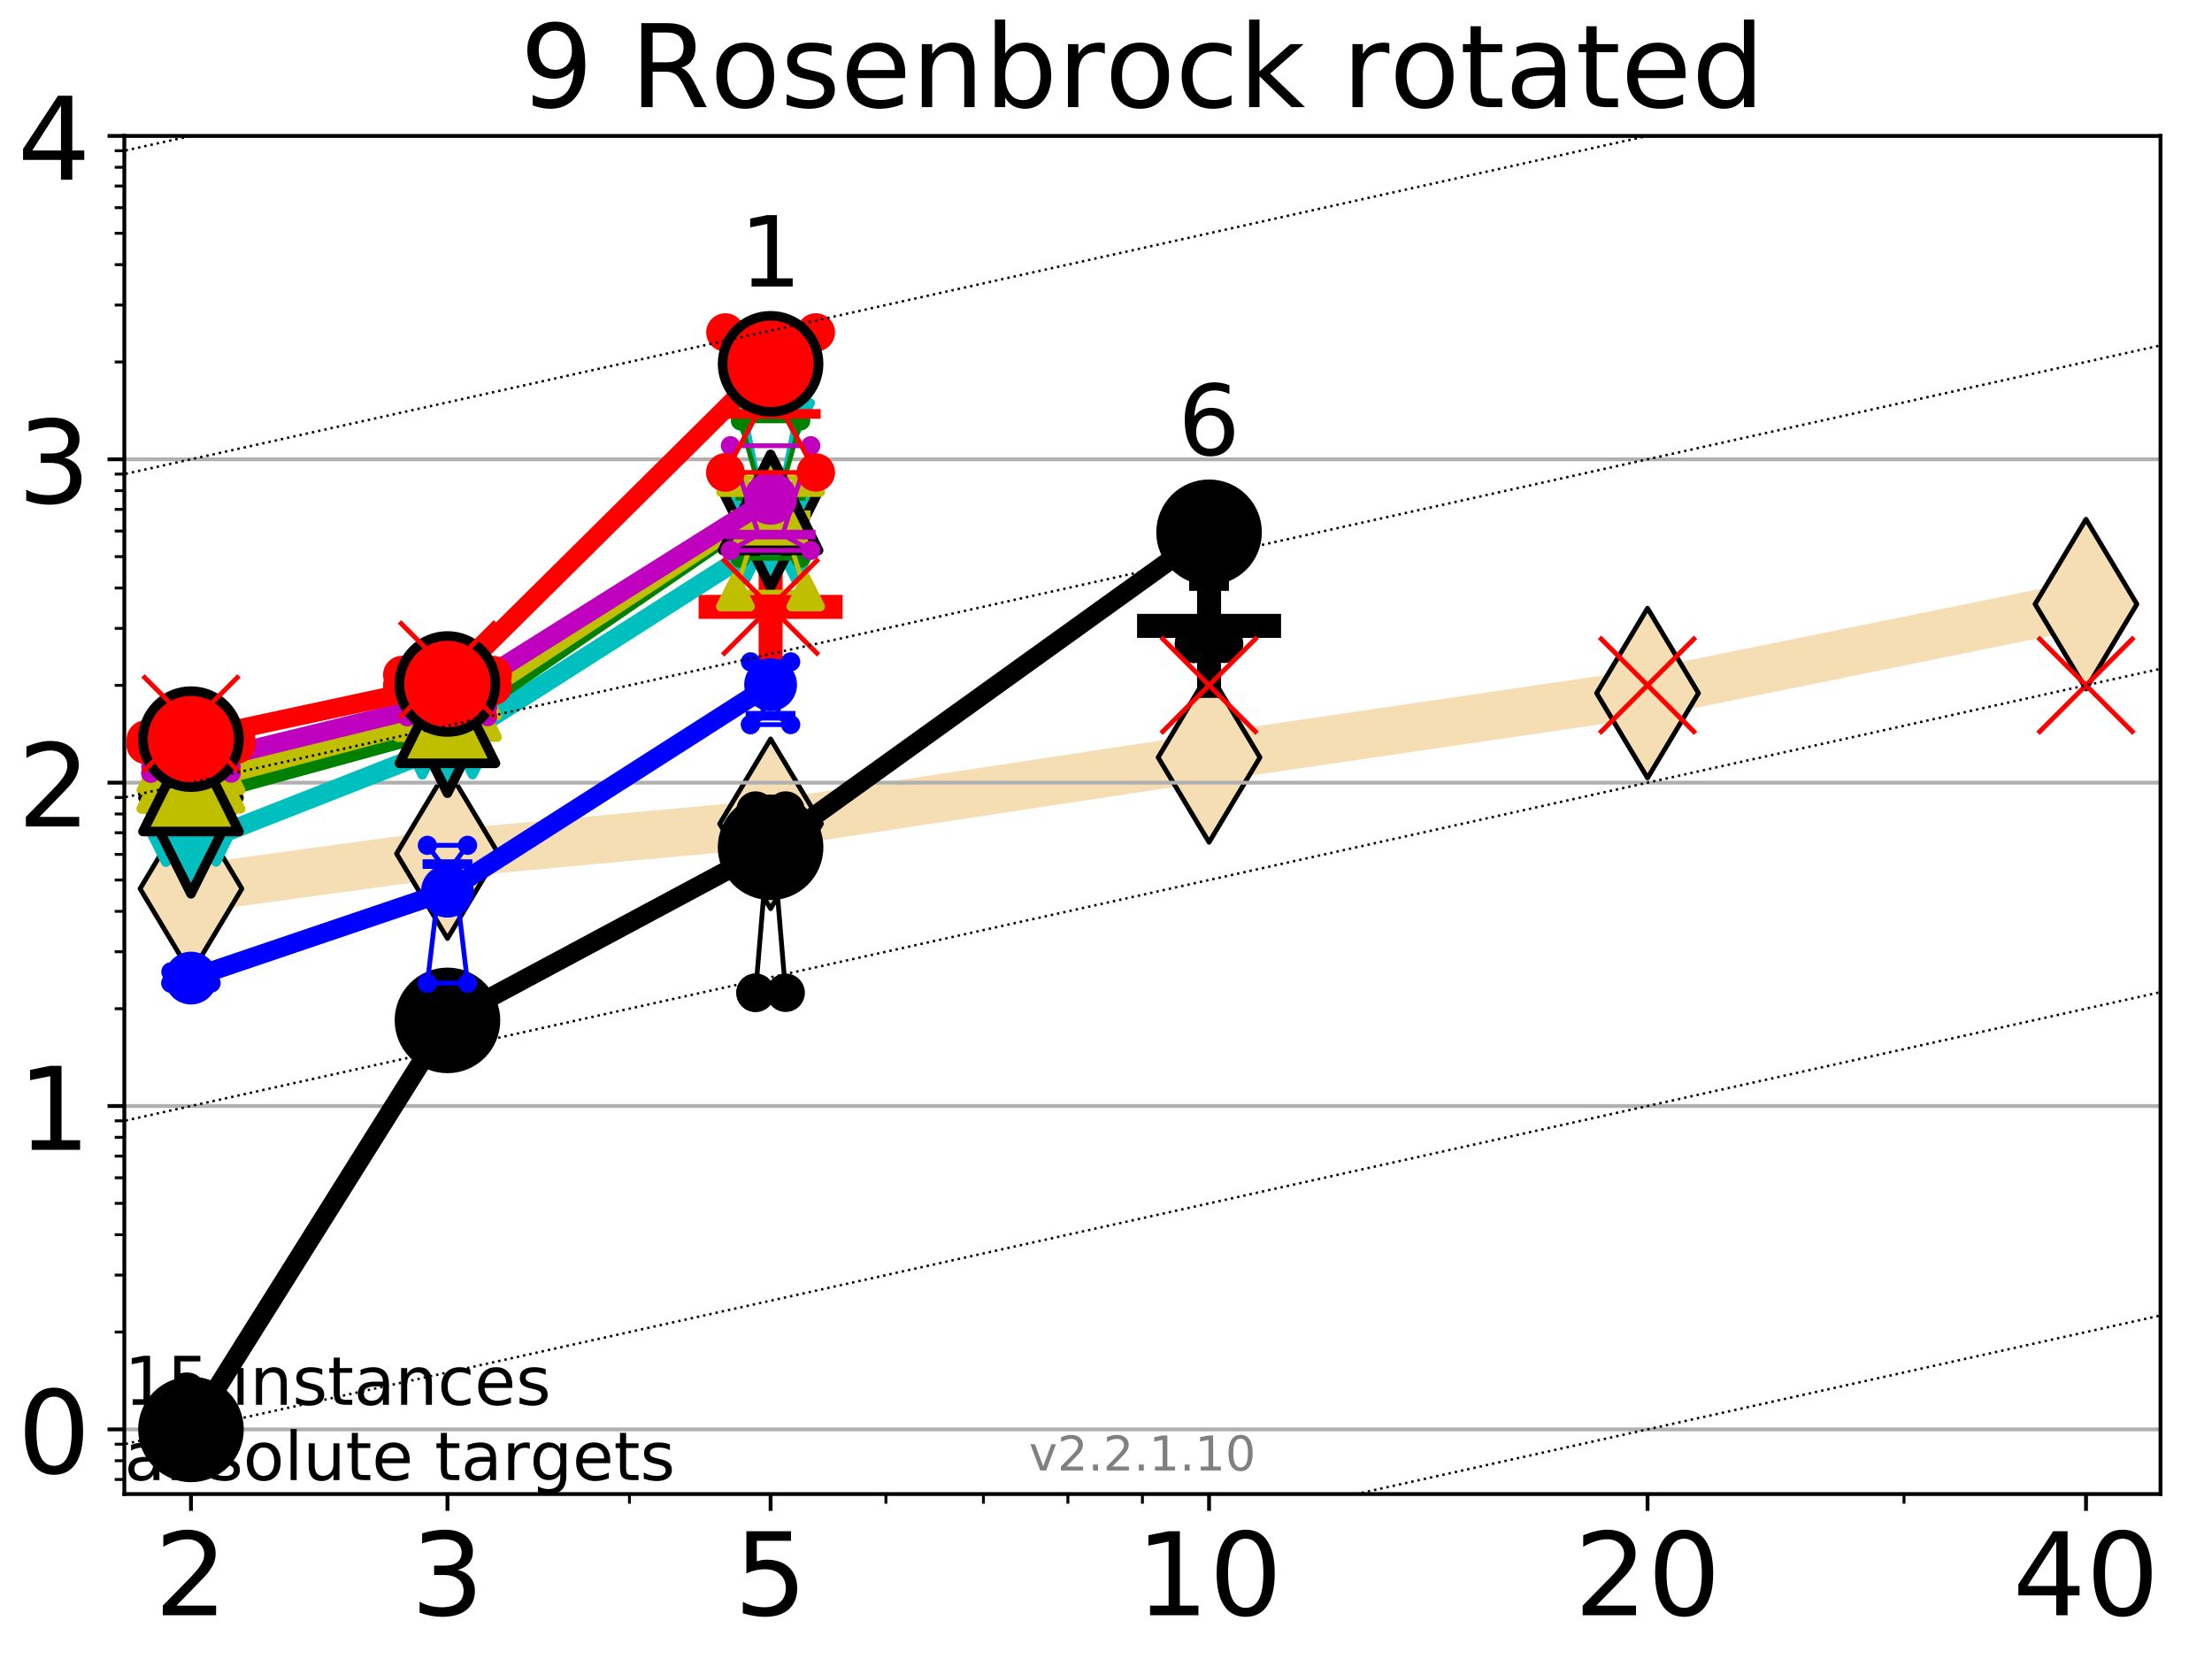 <?xml version="1.0" encoding="utf-8" standalone="no"?>
<!DOCTYPE svg PUBLIC "-//W3C//DTD SVG 1.1//EN"
  "http://www.w3.org/Graphics/SVG/1.1/DTD/svg11.dtd">
<!-- Created with matplotlib (http://matplotlib.org/) -->
<svg height="345.6pt" version="1.1" viewBox="0 0 460.8 345.6" width="460.8pt" xmlns="http://www.w3.org/2000/svg" xmlns:xlink="http://www.w3.org/1999/xlink">
 <defs>
  <style type="text/css">
*{stroke-linecap:butt;stroke-linejoin:round;}
  </style>
 </defs>
 <g id="figure_1">
  <g id="patch_1">
   <path d="M 0 345.6 
L 460.8 345.6 
L 460.8 0 
L 0 0 
z
" style="fill:#ffffff;"/>
  </g>
  <g id="axes_1">
   <g id="patch_2">
    <path d="M 25.9 311.24 
L 450.072 311.24 
L 450.072 28.32 
L 25.9 28.32 
z
" style="fill:#ffffff;"/>
   </g>
   <g id="line2d_1">
    <path clip-path="url(#pe51acbd7dd)" d="M 39.784 185.132 
L 93.215 177.826 
L 160.53 171.616 
L 251.87 157.783 
L 343.211 144.39 
L 434.551 125.85 
" style="fill:none;stroke:#f5deb3;stroke-linecap:square;stroke-width:10;"/>
    <defs>
     <path d="M -0 17.678 
L 10.607 0 
L 0 -17.678 
L -10.607 -0 
z
" id="mb43a38e4bf" style="stroke:#000000;stroke-linejoin:miter;"/>
    </defs>
    <g clip-path="url(#pe51acbd7dd)">
     <use style="fill:#f5deb3;stroke:#000000;stroke-linejoin:miter;" x="39.784" xlink:href="#mb43a38e4bf" y="185.132"/>
     <use style="fill:#f5deb3;stroke:#000000;stroke-linejoin:miter;" x="93.215" xlink:href="#mb43a38e4bf" y="177.826"/>
     <use style="fill:#f5deb3;stroke:#000000;stroke-linejoin:miter;" x="160.53" xlink:href="#mb43a38e4bf" y="171.616"/>
     <use style="fill:#f5deb3;stroke:#000000;stroke-linejoin:miter;" x="251.87" xlink:href="#mb43a38e4bf" y="157.783"/>
     <use style="fill:#f5deb3;stroke:#000000;stroke-linejoin:miter;" x="343.211" xlink:href="#mb43a38e4bf" y="144.39"/>
     <use style="fill:#f5deb3;stroke:#000000;stroke-linejoin:miter;" x="434.551" xlink:href="#mb43a38e4bf" y="125.85"/>
    </g>
   </g>
   <g id="line2d_2">
    <defs>
     <path d="M -15 0 
L 15 0 
M 0 15 
L 0 -15 
" id="m048400398b" style="stroke:#000000;stroke-width:5;"/>
    </defs>
    <g clip-path="url(#pe51acbd7dd)">
     <use style="stroke:#000000;stroke-width:5;" x="251.87" xlink:href="#m048400398b" y="130.382"/>
    </g>
   </g>
   <g id="line2d_3">
    <defs>
     <path d="M -15 0 
L 15 0 
M 0 15 
L 0 -15 
" id="mff1ebb7df5" style="stroke:#ff0000;stroke-width:5;"/>
    </defs>
    <g clip-path="url(#pe51acbd7dd)">
     <use style="fill:#ff0000;stroke:#ff0000;stroke-width:5;" x="160.53" xlink:href="#mff1ebb7df5" y="126.428"/>
    </g>
   </g>
   <g id="matplotlib.axis_1">
    <g id="xtick_1">
     <g id="line2d_4">
      <defs>
       <path d="M 0 0 
L 0 3.5 
" id="mc56be92a40" style="stroke:#000000;stroke-width:0.8;"/>
      </defs>
      <g>
       <use style="stroke:#000000;stroke-width:0.8;" x="39.784" xlink:href="#mc56be92a40" y="311.24"/>
      </g>
     </g>
     <g id="text_1">
      <!-- 2 -->
      <defs>
       <path d="M 19.188 8.297 
L 53.609 8.297 
L 53.609 0 
L 7.328 0 
L 7.328 8.297 
Q 12.938 14.109 22.625 23.891 
Q 32.328 33.688 34.812 36.531 
Q 39.547 41.844 41.422 45.531 
Q 43.312 49.219 43.312 52.781 
Q 43.312 58.594 39.234 62.25 
Q 35.156 65.922 28.609 65.922 
Q 23.969 65.922 18.812 64.312 
Q 13.672 62.703 7.812 59.422 
L 7.812 69.391 
Q 13.766 71.781 18.938 73 
Q 24.125 74.219 28.422 74.219 
Q 39.75 74.219 46.484 68.547 
Q 53.219 62.891 53.219 53.422 
Q 53.219 48.922 51.531 44.891 
Q 49.859 40.875 45.406 35.406 
Q 44.188 33.984 37.641 27.219 
Q 31.109 20.453 19.188 8.297 
z
" id="DejaVuSans-32"/>
      </defs>
      <g transform="translate(32.149 336.476)scale(0.24 -0.24)">
       <use xlink:href="#DejaVuSans-32"/>
      </g>
     </g>
    </g>
    <g id="xtick_2">
     <g id="line2d_5">
      <g>
       <use style="stroke:#000000;stroke-width:0.8;" x="93.215" xlink:href="#mc56be92a40" y="311.24"/>
      </g>
     </g>
     <g id="text_2">
      <!-- 3 -->
      <defs>
       <path d="M 40.578 39.312 
Q 47.656 37.797 51.625 33 
Q 55.609 28.219 55.609 21.188 
Q 55.609 10.406 48.188 4.484 
Q 40.766 -1.422 27.094 -1.422 
Q 22.516 -1.422 17.656 -0.516 
Q 12.797 0.391 7.625 2.203 
L 7.625 11.719 
Q 11.719 9.328 16.594 8.109 
Q 21.484 6.891 26.812 6.891 
Q 36.078 6.891 40.938 10.547 
Q 45.797 14.203 45.797 21.188 
Q 45.797 27.641 41.281 31.266 
Q 36.766 34.906 28.719 34.906 
L 20.219 34.906 
L 20.219 43.016 
L 29.109 43.016 
Q 36.375 43.016 40.234 45.922 
Q 44.094 48.828 44.094 54.297 
Q 44.094 59.906 40.109 62.906 
Q 36.141 65.922 28.719 65.922 
Q 24.656 65.922 20.016 65.031 
Q 15.375 64.156 9.812 62.312 
L 9.812 71.094 
Q 15.438 72.656 20.344 73.438 
Q 25.25 74.219 29.594 74.219 
Q 40.828 74.219 47.359 69.109 
Q 53.906 64.016 53.906 55.328 
Q 53.906 49.266 50.438 45.094 
Q 46.969 40.922 40.578 39.312 
z
" id="DejaVuSans-33"/>
      </defs>
      <g transform="translate(85.58 336.476)scale(0.24 -0.24)">
       <use xlink:href="#DejaVuSans-33"/>
      </g>
     </g>
    </g>
    <g id="xtick_3">
     <g id="line2d_6">
      <g>
       <use style="stroke:#000000;stroke-width:0.8;" x="160.53" xlink:href="#mc56be92a40" y="311.24"/>
      </g>
     </g>
     <g id="text_3">
      <!-- 5 -->
      <defs>
       <path d="M 10.797 72.906 
L 49.516 72.906 
L 49.516 64.594 
L 19.828 64.594 
L 19.828 46.734 
Q 21.969 47.469 24.109 47.828 
Q 26.266 48.188 28.422 48.188 
Q 40.625 48.188 47.75 41.5 
Q 54.891 34.812 54.891 23.391 
Q 54.891 11.625 47.562 5.094 
Q 40.234 -1.422 26.906 -1.422 
Q 22.312 -1.422 17.547 -0.641 
Q 12.797 0.141 7.719 1.703 
L 7.719 11.625 
Q 12.109 9.234 16.797 8.062 
Q 21.484 6.891 26.703 6.891 
Q 35.156 6.891 40.078 11.328 
Q 45.016 15.766 45.016 23.391 
Q 45.016 31 40.078 35.438 
Q 35.156 39.891 26.703 39.891 
Q 22.75 39.891 18.812 39.016 
Q 14.891 38.141 10.797 36.281 
z
" id="DejaVuSans-35"/>
      </defs>
      <g transform="translate(152.895 336.476)scale(0.24 -0.24)">
       <use xlink:href="#DejaVuSans-35"/>
      </g>
     </g>
    </g>
    <g id="xtick_4">
     <g id="line2d_7">
      <g>
       <use style="stroke:#000000;stroke-width:0.8;" x="251.87" xlink:href="#mc56be92a40" y="311.24"/>
      </g>
     </g>
     <g id="text_4">
      <!-- 10 -->
      <defs>
       <path d="M 12.406 8.297 
L 28.516 8.297 
L 28.516 63.922 
L 10.984 60.406 
L 10.984 69.391 
L 28.422 72.906 
L 38.281 72.906 
L 38.281 8.297 
L 54.391 8.297 
L 54.391 0 
L 12.406 0 
z
" id="DejaVuSans-31"/>
       <path d="M 31.781 66.406 
Q 24.172 66.406 20.328 58.906 
Q 16.5 51.422 16.5 36.375 
Q 16.5 21.391 20.328 13.891 
Q 24.172 6.391 31.781 6.391 
Q 39.453 6.391 43.281 13.891 
Q 47.125 21.391 47.125 36.375 
Q 47.125 51.422 43.281 58.906 
Q 39.453 66.406 31.781 66.406 
z
M 31.781 74.219 
Q 44.047 74.219 50.516 64.516 
Q 56.984 54.828 56.984 36.375 
Q 56.984 17.969 50.516 8.266 
Q 44.047 -1.422 31.781 -1.422 
Q 19.531 -1.422 13.062 8.266 
Q 6.594 17.969 6.594 36.375 
Q 6.594 54.828 13.062 64.516 
Q 19.531 74.219 31.781 74.219 
z
" id="DejaVuSans-30"/>
      </defs>
      <g transform="translate(236.6 336.476)scale(0.24 -0.24)">
       <use xlink:href="#DejaVuSans-31"/>
       <use x="63.623" xlink:href="#DejaVuSans-30"/>
      </g>
     </g>
    </g>
    <g id="xtick_5">
     <g id="line2d_8">
      <g>
       <use style="stroke:#000000;stroke-width:0.8;" x="343.211" xlink:href="#mc56be92a40" y="311.24"/>
      </g>
     </g>
     <g id="text_5">
      <!-- 20 -->
      <g transform="translate(327.941 336.476)scale(0.24 -0.24)">
       <use xlink:href="#DejaVuSans-32"/>
       <use x="63.623" xlink:href="#DejaVuSans-30"/>
      </g>
     </g>
    </g>
    <g id="xtick_6">
     <g id="line2d_9">
      <g>
       <use style="stroke:#000000;stroke-width:0.8;" x="434.551" xlink:href="#mc56be92a40" y="311.24"/>
      </g>
     </g>
     <g id="text_6">
      <!-- 40 -->
      <defs>
       <path d="M 37.797 64.312 
L 12.891 25.391 
L 37.797 25.391 
z
M 35.203 72.906 
L 47.609 72.906 
L 47.609 25.391 
L 58.016 25.391 
L 58.016 17.188 
L 47.609 17.188 
L 47.609 0 
L 37.797 0 
L 37.797 17.188 
L 4.891 17.188 
L 4.891 26.703 
z
" id="DejaVuSans-34"/>
      </defs>
      <g transform="translate(419.281 336.476)scale(0.24 -0.24)">
       <use xlink:href="#DejaVuSans-34"/>
       <use x="63.623" xlink:href="#DejaVuSans-30"/>
      </g>
     </g>
    </g>
    <g id="xtick_7">
     <g id="line2d_10">
      <defs>
       <path d="M 0 0 
L 0 2 
" id="md5ae6f5659" style="stroke:#000000;stroke-width:0.6;"/>
      </defs>
      <g>
       <use style="stroke:#000000;stroke-width:0.6;" x="39.784" xlink:href="#md5ae6f5659" y="311.24"/>
      </g>
     </g>
    </g>
    <g id="xtick_8">
     <g id="line2d_11">
      <g>
       <use style="stroke:#000000;stroke-width:0.6;" x="93.215" xlink:href="#md5ae6f5659" y="311.24"/>
      </g>
     </g>
    </g>
    <g id="xtick_9">
     <g id="line2d_12">
      <g>
       <use style="stroke:#000000;stroke-width:0.6;" x="131.125" xlink:href="#md5ae6f5659" y="311.24"/>
      </g>
     </g>
    </g>
    <g id="xtick_10">
     <g id="line2d_13">
      <g>
       <use style="stroke:#000000;stroke-width:0.6;" x="160.53" xlink:href="#md5ae6f5659" y="311.24"/>
      </g>
     </g>
    </g>
    <g id="xtick_11">
     <g id="line2d_14">
      <g>
       <use style="stroke:#000000;stroke-width:0.6;" x="184.555" xlink:href="#md5ae6f5659" y="311.24"/>
      </g>
     </g>
    </g>
    <g id="xtick_12">
     <g id="line2d_15">
      <g>
       <use style="stroke:#000000;stroke-width:0.6;" x="204.869" xlink:href="#md5ae6f5659" y="311.24"/>
      </g>
     </g>
    </g>
    <g id="xtick_13">
     <g id="line2d_16">
      <g>
       <use style="stroke:#000000;stroke-width:0.6;" x="222.465" xlink:href="#md5ae6f5659" y="311.24"/>
      </g>
     </g>
    </g>
    <g id="xtick_14">
     <g id="line2d_17">
      <g>
       <use style="stroke:#000000;stroke-width:0.6;" x="237.986" xlink:href="#md5ae6f5659" y="311.24"/>
      </g>
     </g>
    </g>
    <g id="xtick_15">
     <g id="line2d_18">
      <g>
       <use style="stroke:#000000;stroke-width:0.6;" x="343.211" xlink:href="#md5ae6f5659" y="311.24"/>
      </g>
     </g>
    </g>
    <g id="xtick_16">
     <g id="line2d_19">
      <g>
       <use style="stroke:#000000;stroke-width:0.6;" x="396.641" xlink:href="#md5ae6f5659" y="311.24"/>
      </g>
     </g>
    </g>
    <g id="xtick_17">
     <g id="line2d_20">
      <g>
       <use style="stroke:#000000;stroke-width:0.6;" x="434.551" xlink:href="#md5ae6f5659" y="311.24"/>
      </g>
     </g>
    </g>
   </g>
   <g id="matplotlib.axis_2">
    <g id="ytick_1">
     <g id="line2d_21">
      <path clip-path="url(#pe51acbd7dd)" d="M 25.9 297.768 
L 450.072 297.768 
" style="fill:none;stroke:#b0b0b0;stroke-linecap:square;stroke-width:0.8;"/>
     </g>
     <g id="line2d_22">
      <defs>
       <path d="M 0 0 
L -3.5 0 
" id="m6c31b6b56c" style="stroke:#000000;stroke-width:0.8;"/>
      </defs>
      <g>
       <use style="stroke:#000000;stroke-width:0.8;" x="25.9" xlink:href="#m6c31b6b56c" y="297.768"/>
      </g>
     </g>
     <g id="text_7">
      <!-- 0 -->
      <g transform="translate(3.63 306.886)scale(0.24 -0.24)">
       <use xlink:href="#DejaVuSans-30"/>
      </g>
     </g>
    </g>
    <g id="ytick_2">
     <g id="line2d_23">
      <path clip-path="url(#pe51acbd7dd)" d="M 25.9 230.406 
L 450.072 230.406 
" style="fill:none;stroke:#b0b0b0;stroke-linecap:square;stroke-width:0.8;"/>
     </g>
     <g id="line2d_24">
      <g>
       <use style="stroke:#000000;stroke-width:0.8;" x="25.9" xlink:href="#m6c31b6b56c" y="230.406"/>
      </g>
     </g>
     <g id="text_8">
      <!-- 1 -->
      <g transform="translate(3.63 239.524)scale(0.24 -0.24)">
       <use xlink:href="#DejaVuSans-31"/>
      </g>
     </g>
    </g>
    <g id="ytick_3">
     <g id="line2d_25">
      <path clip-path="url(#pe51acbd7dd)" d="M 25.9 163.044 
L 450.072 163.044 
" style="fill:none;stroke:#b0b0b0;stroke-linecap:square;stroke-width:0.8;"/>
     </g>
     <g id="line2d_26">
      <g>
       <use style="stroke:#000000;stroke-width:0.8;" x="25.9" xlink:href="#m6c31b6b56c" y="163.044"/>
      </g>
     </g>
     <g id="text_9">
      <!-- 2 -->
      <g transform="translate(3.63 172.162)scale(0.24 -0.24)">
       <use xlink:href="#DejaVuSans-32"/>
      </g>
     </g>
    </g>
    <g id="ytick_4">
     <g id="line2d_27">
      <path clip-path="url(#pe51acbd7dd)" d="M 25.9 95.682 
L 450.072 95.682 
" style="fill:none;stroke:#b0b0b0;stroke-linecap:square;stroke-width:0.8;"/>
     </g>
     <g id="line2d_28">
      <g>
       <use style="stroke:#000000;stroke-width:0.8;" x="25.9" xlink:href="#m6c31b6b56c" y="95.682"/>
      </g>
     </g>
     <g id="text_10">
      <!-- 3 -->
      <g transform="translate(3.63 104.8)scale(0.24 -0.24)">
       <use xlink:href="#DejaVuSans-33"/>
      </g>
     </g>
    </g>
    <g id="ytick_5">
     <g id="line2d_29">
      <path clip-path="url(#pe51acbd7dd)" d="M 25.9 28.32 
L 450.072 28.32 
" style="fill:none;stroke:#b0b0b0;stroke-linecap:square;stroke-width:0.8;"/>
     </g>
     <g id="line2d_30">
      <g>
       <use style="stroke:#000000;stroke-width:0.8;" x="25.9" xlink:href="#m6c31b6b56c" y="28.32"/>
      </g>
     </g>
     <g id="text_11">
      <!-- 4 -->
      <g transform="translate(3.63 37.438)scale(0.24 -0.24)">
       <use xlink:href="#DejaVuSans-34"/>
      </g>
     </g>
    </g>
    <g id="ytick_6">
     <g id="line2d_31">
      <defs>
       <path d="M 0 0 
L -2 0 
" id="m25d5c85e6c" style="stroke:#000000;stroke-width:0.6;"/>
      </defs>
      <g>
       <use style="stroke:#000000;stroke-width:0.6;" x="25.9" xlink:href="#m25d5c85e6c" y="308.202"/>
      </g>
     </g>
    </g>
    <g id="ytick_7">
     <g id="line2d_32">
      <g>
       <use style="stroke:#000000;stroke-width:0.6;" x="25.9" xlink:href="#m25d5c85e6c" y="304.296"/>
      </g>
     </g>
    </g>
    <g id="ytick_8">
     <g id="line2d_33">
      <g>
       <use style="stroke:#000000;stroke-width:0.6;" x="25.9" xlink:href="#m25d5c85e6c" y="300.85"/>
      </g>
     </g>
    </g>
    <g id="ytick_9">
     <g id="line2d_34">
      <g>
       <use style="stroke:#000000;stroke-width:0.6;" x="25.9" xlink:href="#m25d5c85e6c" y="277.49"/>
      </g>
     </g>
    </g>
    <g id="ytick_10">
     <g id="line2d_35">
      <g>
       <use style="stroke:#000000;stroke-width:0.6;" x="25.9" xlink:href="#m25d5c85e6c" y="265.628"/>
      </g>
     </g>
    </g>
    <g id="ytick_11">
     <g id="line2d_36">
      <g>
       <use style="stroke:#000000;stroke-width:0.6;" x="25.9" xlink:href="#m25d5c85e6c" y="257.212"/>
      </g>
     </g>
    </g>
    <g id="ytick_12">
     <g id="line2d_37">
      <g>
       <use style="stroke:#000000;stroke-width:0.6;" x="25.9" xlink:href="#m25d5c85e6c" y="250.684"/>
      </g>
     </g>
    </g>
    <g id="ytick_13">
     <g id="line2d_38">
      <g>
       <use style="stroke:#000000;stroke-width:0.6;" x="25.9" xlink:href="#m25d5c85e6c" y="245.35"/>
      </g>
     </g>
    </g>
    <g id="ytick_14">
     <g id="line2d_39">
      <g>
       <use style="stroke:#000000;stroke-width:0.6;" x="25.9" xlink:href="#m25d5c85e6c" y="240.84"/>
      </g>
     </g>
    </g>
    <g id="ytick_15">
     <g id="line2d_40">
      <g>
       <use style="stroke:#000000;stroke-width:0.6;" x="25.9" xlink:href="#m25d5c85e6c" y="236.934"/>
      </g>
     </g>
    </g>
    <g id="ytick_16">
     <g id="line2d_41">
      <g>
       <use style="stroke:#000000;stroke-width:0.6;" x="25.9" xlink:href="#m25d5c85e6c" y="233.488"/>
      </g>
     </g>
    </g>
    <g id="ytick_17">
     <g id="line2d_42">
      <g>
       <use style="stroke:#000000;stroke-width:0.6;" x="25.9" xlink:href="#m25d5c85e6c" y="210.128"/>
      </g>
     </g>
    </g>
    <g id="ytick_18">
     <g id="line2d_43">
      <g>
       <use style="stroke:#000000;stroke-width:0.6;" x="25.9" xlink:href="#m25d5c85e6c" y="198.266"/>
      </g>
     </g>
    </g>
    <g id="ytick_19">
     <g id="line2d_44">
      <g>
       <use style="stroke:#000000;stroke-width:0.6;" x="25.9" xlink:href="#m25d5c85e6c" y="189.85"/>
      </g>
     </g>
    </g>
    <g id="ytick_20">
     <g id="line2d_45">
      <g>
       <use style="stroke:#000000;stroke-width:0.6;" x="25.9" xlink:href="#m25d5c85e6c" y="183.322"/>
      </g>
     </g>
    </g>
    <g id="ytick_21">
     <g id="line2d_46">
      <g>
       <use style="stroke:#000000;stroke-width:0.6;" x="25.9" xlink:href="#m25d5c85e6c" y="177.988"/>
      </g>
     </g>
    </g>
    <g id="ytick_22">
     <g id="line2d_47">
      <g>
       <use style="stroke:#000000;stroke-width:0.6;" x="25.9" xlink:href="#m25d5c85e6c" y="173.478"/>
      </g>
     </g>
    </g>
    <g id="ytick_23">
     <g id="line2d_48">
      <g>
       <use style="stroke:#000000;stroke-width:0.6;" x="25.9" xlink:href="#m25d5c85e6c" y="169.572"/>
      </g>
     </g>
    </g>
    <g id="ytick_24">
     <g id="line2d_49">
      <g>
       <use style="stroke:#000000;stroke-width:0.6;" x="25.9" xlink:href="#m25d5c85e6c" y="166.126"/>
      </g>
     </g>
    </g>
    <g id="ytick_25">
     <g id="line2d_50">
      <g>
       <use style="stroke:#000000;stroke-width:0.6;" x="25.9" xlink:href="#m25d5c85e6c" y="142.766"/>
      </g>
     </g>
    </g>
    <g id="ytick_26">
     <g id="line2d_51">
      <g>
       <use style="stroke:#000000;stroke-width:0.6;" x="25.9" xlink:href="#m25d5c85e6c" y="130.904"/>
      </g>
     </g>
    </g>
    <g id="ytick_27">
     <g id="line2d_52">
      <g>
       <use style="stroke:#000000;stroke-width:0.6;" x="25.9" xlink:href="#m25d5c85e6c" y="122.488"/>
      </g>
     </g>
    </g>
    <g id="ytick_28">
     <g id="line2d_53">
      <g>
       <use style="stroke:#000000;stroke-width:0.6;" x="25.9" xlink:href="#m25d5c85e6c" y="115.96"/>
      </g>
     </g>
    </g>
    <g id="ytick_29">
     <g id="line2d_54">
      <g>
       <use style="stroke:#000000;stroke-width:0.6;" x="25.9" xlink:href="#m25d5c85e6c" y="110.626"/>
      </g>
     </g>
    </g>
    <g id="ytick_30">
     <g id="line2d_55">
      <g>
       <use style="stroke:#000000;stroke-width:0.6;" x="25.9" xlink:href="#m25d5c85e6c" y="106.116"/>
      </g>
     </g>
    </g>
    <g id="ytick_31">
     <g id="line2d_56">
      <g>
       <use style="stroke:#000000;stroke-width:0.6;" x="25.9" xlink:href="#m25d5c85e6c" y="102.21"/>
      </g>
     </g>
    </g>
    <g id="ytick_32">
     <g id="line2d_57">
      <g>
       <use style="stroke:#000000;stroke-width:0.6;" x="25.9" xlink:href="#m25d5c85e6c" y="98.764"/>
      </g>
     </g>
    </g>
    <g id="ytick_33">
     <g id="line2d_58">
      <g>
       <use style="stroke:#000000;stroke-width:0.6;" x="25.9" xlink:href="#m25d5c85e6c" y="75.404"/>
      </g>
     </g>
    </g>
    <g id="ytick_34">
     <g id="line2d_59">
      <g>
       <use style="stroke:#000000;stroke-width:0.6;" x="25.9" xlink:href="#m25d5c85e6c" y="63.542"/>
      </g>
     </g>
    </g>
    <g id="ytick_35">
     <g id="line2d_60">
      <g>
       <use style="stroke:#000000;stroke-width:0.6;" x="25.9" xlink:href="#m25d5c85e6c" y="55.126"/>
      </g>
     </g>
    </g>
    <g id="ytick_36">
     <g id="line2d_61">
      <g>
       <use style="stroke:#000000;stroke-width:0.6;" x="25.9" xlink:href="#m25d5c85e6c" y="48.598"/>
      </g>
     </g>
    </g>
    <g id="ytick_37">
     <g id="line2d_62">
      <g>
       <use style="stroke:#000000;stroke-width:0.6;" x="25.9" xlink:href="#m25d5c85e6c" y="43.264"/>
      </g>
     </g>
    </g>
    <g id="ytick_38">
     <g id="line2d_63">
      <g>
       <use style="stroke:#000000;stroke-width:0.6;" x="25.9" xlink:href="#m25d5c85e6c" y="38.755"/>
      </g>
     </g>
    </g>
    <g id="ytick_39">
     <g id="line2d_64">
      <g>
       <use style="stroke:#000000;stroke-width:0.6;" x="25.9" xlink:href="#m25d5c85e6c" y="34.848"/>
      </g>
     </g>
    </g>
    <g id="ytick_40">
     <g id="line2d_65">
      <g>
       <use style="stroke:#000000;stroke-width:0.6;" x="25.9" xlink:href="#m25d5c85e6c" y="31.402"/>
      </g>
     </g>
    </g>
   </g>
   <g id="line2d_66">
    <path clip-path="url(#pe51acbd7dd)" d="M 36.644 297.768 
L 38.842 297.768 
L 36.644 297.768 
L 42.924 297.768 
L 40.726 297.768 
L 42.924 297.768 
L 36.644 297.768 
" style="fill:none;stroke:#000000;stroke-linecap:square;"/>
   </g>
   <g id="line2d_67">
    <path clip-path="url(#pe51acbd7dd)" d="M 36.644 297.768 
L 42.924 297.768 
L 42.924 297.768 
L 36.644 297.768 
L 36.644 297.768 
" style="fill:none;"/>
    <defs>
     <path d="M 0 3 
C 0.796 3 1.559 2.684 2.121 2.121 
C 2.684 1.559 3 0.796 3 0 
C 3 -0.796 2.684 -1.559 2.121 -2.121 
C 1.559 -2.684 0.796 -3 0 -3 
C -0.796 -3 -1.559 -2.684 -2.121 -2.121 
C -2.684 -1.559 -3 -0.796 -3 0 
C -3 0.796 -2.684 1.559 -2.121 2.121 
C -1.559 2.684 -0.796 3 0 3 
z
" id="m4787cede2b" style="stroke:#000000;stroke-width:2;"/>
    </defs>
    <g clip-path="url(#pe51acbd7dd)">
     <use style="stroke:#000000;stroke-width:2;" x="36.644" xlink:href="#m4787cede2b" y="297.768"/>
     <use style="stroke:#000000;stroke-width:2;" x="42.924" xlink:href="#m4787cede2b" y="297.768"/>
     <use style="stroke:#000000;stroke-width:2;" x="42.924" xlink:href="#m4787cede2b" y="297.768"/>
     <use style="stroke:#000000;stroke-width:2;" x="36.644" xlink:href="#m4787cede2b" y="297.768"/>
     <use style="stroke:#000000;stroke-width:2;" x="36.644" xlink:href="#m4787cede2b" y="297.768"/>
    </g>
   </g>
   <g id="line2d_68">
    <path clip-path="url(#pe51acbd7dd)" d="M 36.644 297.768 
L 42.924 297.768 
" style="fill:none;stroke:#000000;stroke-linecap:square;stroke-width:2;"/>
   </g>
   <g id="line2d_69">
    <path clip-path="url(#pe51acbd7dd)" d="M 90.075 213.21 
L 92.273 213.21 
L 90.075 212.146 
L 96.355 212.146 
L 94.157 213.21 
L 96.355 213.21 
L 90.075 213.21 
" style="fill:none;stroke:#000000;stroke-linecap:square;"/>
   </g>
   <g id="line2d_70">
    <path clip-path="url(#pe51acbd7dd)" d="M 90.075 213.21 
L 96.355 213.21 
L 96.355 212.146 
L 90.075 212.146 
L 90.075 213.21 
" style="fill:none;"/>
    <g clip-path="url(#pe51acbd7dd)">
     <use style="stroke:#000000;stroke-width:2;" x="90.075" xlink:href="#m4787cede2b" y="213.21"/>
     <use style="stroke:#000000;stroke-width:2;" x="96.355" xlink:href="#m4787cede2b" y="213.21"/>
     <use style="stroke:#000000;stroke-width:2;" x="96.355" xlink:href="#m4787cede2b" y="212.146"/>
     <use style="stroke:#000000;stroke-width:2;" x="90.075" xlink:href="#m4787cede2b" y="212.146"/>
     <use style="stroke:#000000;stroke-width:2;" x="90.075" xlink:href="#m4787cede2b" y="213.21"/>
    </g>
   </g>
   <g id="line2d_71">
    <path clip-path="url(#pe51acbd7dd)" d="M 90.075 213.21 
L 96.355 213.21 
" style="fill:none;stroke:#000000;stroke-linecap:square;stroke-width:2;"/>
   </g>
   <g id="line2d_72">
    <path clip-path="url(#pe51acbd7dd)" d="M 157.39 206.812 
L 159.588 180.64 
L 157.39 168.849 
L 163.669 168.849 
L 161.472 180.64 
L 163.669 206.812 
L 157.39 206.812 
" style="fill:none;stroke:#000000;stroke-linecap:square;"/>
   </g>
   <g id="line2d_73">
    <path clip-path="url(#pe51acbd7dd)" d="M 157.39 206.812 
L 163.669 206.812 
L 163.669 168.849 
L 157.39 168.849 
L 157.39 206.812 
" style="fill:none;"/>
    <g clip-path="url(#pe51acbd7dd)">
     <use style="stroke:#000000;stroke-width:2;" x="157.39" xlink:href="#m4787cede2b" y="206.812"/>
     <use style="stroke:#000000;stroke-width:2;" x="163.669" xlink:href="#m4787cede2b" y="206.812"/>
     <use style="stroke:#000000;stroke-width:2;" x="163.669" xlink:href="#m4787cede2b" y="168.849"/>
     <use style="stroke:#000000;stroke-width:2;" x="157.39" xlink:href="#m4787cede2b" y="168.849"/>
     <use style="stroke:#000000;stroke-width:2;" x="157.39" xlink:href="#m4787cede2b" y="206.812"/>
    </g>
   </g>
   <g id="line2d_74">
    <path clip-path="url(#pe51acbd7dd)" d="M 157.39 180.64 
L 163.669 180.64 
" style="fill:none;stroke:#000000;stroke-linecap:square;stroke-width:2;"/>
   </g>
   <g id="line2d_75">
    <path clip-path="url(#pe51acbd7dd)" d="M 248.73 134.117 
L 250.928 122.092 
L 248.73 112.749 
L 255.01 112.749 
L 252.812 122.092 
L 255.01 134.117 
L 248.73 134.117 
" style="fill:none;stroke:#000000;stroke-linecap:square;"/>
   </g>
   <g id="line2d_76">
    <path clip-path="url(#pe51acbd7dd)" d="M 248.73 134.117 
L 255.01 134.117 
L 255.01 112.749 
L 248.73 112.749 
L 248.73 134.117 
" style="fill:none;"/>
    <g clip-path="url(#pe51acbd7dd)">
     <use style="stroke:#000000;stroke-width:2;" x="248.73" xlink:href="#m4787cede2b" y="134.117"/>
     <use style="stroke:#000000;stroke-width:2;" x="255.01" xlink:href="#m4787cede2b" y="134.117"/>
     <use style="stroke:#000000;stroke-width:2;" x="255.01" xlink:href="#m4787cede2b" y="112.749"/>
     <use style="stroke:#000000;stroke-width:2;" x="248.73" xlink:href="#m4787cede2b" y="112.749"/>
     <use style="stroke:#000000;stroke-width:2;" x="248.73" xlink:href="#m4787cede2b" y="134.117"/>
    </g>
   </g>
   <g id="line2d_77">
    <path clip-path="url(#pe51acbd7dd)" d="M 248.73 122.092 
L 255.01 122.092 
" style="fill:none;stroke:#000000;stroke-linecap:square;stroke-width:2;"/>
   </g>
   <g id="line2d_78">
    <path clip-path="url(#pe51acbd7dd)" d="M 39.784 297.768 
L 93.215 212.567 
" style="fill:none;stroke:#000000;stroke-linecap:square;stroke-width:4;"/>
   </g>
   <g id="line2d_79">
    <path clip-path="url(#pe51acbd7dd)" d="M 93.215 212.567 
L 160.53 176.505 
" style="fill:none;stroke:#000000;stroke-linecap:square;stroke-width:4;"/>
   </g>
   <g id="line2d_80">
    <path clip-path="url(#pe51acbd7dd)" d="M 160.53 176.505 
L 251.87 110.886 
" style="fill:none;stroke:#000000;stroke-linecap:square;stroke-width:4;"/>
   </g>
   <g id="line2d_81">
    <path clip-path="url(#pe51acbd7dd)" d="M 39.784 297.768 
L 93.215 212.567 
L 160.53 176.505 
L 251.87 110.886 
" style="fill:none;"/>
    <defs>
     <path d="M 0 10 
C 2.652 10 5.196 8.946 7.071 7.071 
C 8.946 5.196 10 2.652 10 0 
C 10 -2.652 8.946 -5.196 7.071 -7.071 
C 5.196 -8.946 2.652 -10 0 -10 
C -2.652 -10 -5.196 -8.946 -7.071 -7.071 
C -8.946 -5.196 -10 -2.652 -10 0 
C -10 2.652 -8.946 5.196 -7.071 7.071 
C -5.196 8.946 -2.652 10 0 10 
z
" id="m6f1f5978b1" style="stroke:#000000;stroke-width:2;"/>
    </defs>
    <g clip-path="url(#pe51acbd7dd)">
     <use style="stroke:#000000;stroke-width:2;" x="39.784" xlink:href="#m6f1f5978b1" y="297.768"/>
     <use style="stroke:#000000;stroke-width:2;" x="93.215" xlink:href="#m6f1f5978b1" y="212.567"/>
     <use style="stroke:#000000;stroke-width:2;" x="160.53" xlink:href="#m6f1f5978b1" y="176.505"/>
     <use style="stroke:#000000;stroke-width:2;" x="251.87" xlink:href="#m6f1f5978b1" y="110.886"/>
    </g>
   </g>
   <g id="line2d_82">
    <path clip-path="url(#pe51acbd7dd)" d="M 35.597 204.794 
L 38.528 203.6 
L 35.597 202.452 
L 43.971 202.452 
L 41.04 203.6 
L 43.971 204.794 
L 35.597 204.794 
" style="fill:none;stroke:#0000ff;stroke-linecap:square;"/>
   </g>
   <g id="line2d_83">
    <path clip-path="url(#pe51acbd7dd)" d="M 35.597 204.794 
L 43.971 204.794 
L 43.971 202.452 
L 35.597 202.452 
L 35.597 204.794 
" style="fill:none;"/>
    <defs>
     <path d="M 0 1.5 
C 0.398 1.5 0.779 1.342 1.061 1.061 
C 1.342 0.779 1.5 0.398 1.5 0 
C 1.5 -0.398 1.342 -0.779 1.061 -1.061 
C 0.779 -1.342 0.398 -1.5 0 -1.5 
C -0.398 -1.5 -0.779 -1.342 -1.061 -1.061 
C -1.342 -0.779 -1.5 -0.398 -1.5 0 
C -1.5 0.398 -1.342 0.779 -1.061 1.061 
C -0.779 1.342 -0.398 1.5 0 1.5 
z
" id="m1105ed03f2" style="stroke:#0000ff;"/>
    </defs>
    <g clip-path="url(#pe51acbd7dd)">
     <use style="fill:#0000ff;stroke:#0000ff;" x="35.597" xlink:href="#m1105ed03f2" y="204.794"/>
     <use style="fill:#0000ff;stroke:#0000ff;" x="43.971" xlink:href="#m1105ed03f2" y="204.794"/>
     <use style="fill:#0000ff;stroke:#0000ff;" x="43.971" xlink:href="#m1105ed03f2" y="202.452"/>
     <use style="fill:#0000ff;stroke:#0000ff;" x="35.597" xlink:href="#m1105ed03f2" y="202.452"/>
     <use style="fill:#0000ff;stroke:#0000ff;" x="35.597" xlink:href="#m1105ed03f2" y="204.794"/>
    </g>
   </g>
   <g id="line2d_84">
    <path clip-path="url(#pe51acbd7dd)" d="M 35.597 203.6 
L 43.971 203.6 
" style="fill:none;stroke:#0000ff;stroke-linecap:square;stroke-width:2;"/>
   </g>
   <g id="line2d_85">
    <path clip-path="url(#pe51acbd7dd)" d="M 89.028 204.794 
L 91.959 180.006 
L 89.028 176.1 
L 97.401 176.1 
L 94.471 180.006 
L 97.401 204.794 
L 89.028 204.794 
" style="fill:none;stroke:#0000ff;stroke-linecap:square;"/>
   </g>
   <g id="line2d_86">
    <path clip-path="url(#pe51acbd7dd)" d="M 89.028 204.794 
L 97.401 204.794 
L 97.401 176.1 
L 89.028 176.1 
L 89.028 204.794 
" style="fill:none;"/>
    <g clip-path="url(#pe51acbd7dd)">
     <use style="fill:#0000ff;stroke:#0000ff;" x="89.028" xlink:href="#m1105ed03f2" y="204.794"/>
     <use style="fill:#0000ff;stroke:#0000ff;" x="97.401" xlink:href="#m1105ed03f2" y="204.794"/>
     <use style="fill:#0000ff;stroke:#0000ff;" x="97.401" xlink:href="#m1105ed03f2" y="176.1"/>
     <use style="fill:#0000ff;stroke:#0000ff;" x="89.028" xlink:href="#m1105ed03f2" y="176.1"/>
     <use style="fill:#0000ff;stroke:#0000ff;" x="89.028" xlink:href="#m1105ed03f2" y="204.794"/>
    </g>
   </g>
   <g id="line2d_87">
    <path clip-path="url(#pe51acbd7dd)" d="M 89.028 180.006 
L 97.401 180.006 
" style="fill:none;stroke:#0000ff;stroke-linecap:square;stroke-width:2;"/>
   </g>
   <g id="line2d_88">
    <path clip-path="url(#pe51acbd7dd)" d="M 156.343 150.949 
L 159.274 149.112 
L 156.343 137.874 
L 164.716 137.874 
L 161.786 149.112 
L 164.716 150.949 
L 156.343 150.949 
" style="fill:none;stroke:#0000ff;stroke-linecap:square;"/>
   </g>
   <g id="line2d_89">
    <path clip-path="url(#pe51acbd7dd)" d="M 156.343 150.949 
L 164.716 150.949 
L 164.716 137.874 
L 156.343 137.874 
L 156.343 150.949 
" style="fill:none;"/>
    <g clip-path="url(#pe51acbd7dd)">
     <use style="fill:#0000ff;stroke:#0000ff;" x="156.343" xlink:href="#m1105ed03f2" y="150.949"/>
     <use style="fill:#0000ff;stroke:#0000ff;" x="164.716" xlink:href="#m1105ed03f2" y="150.949"/>
     <use style="fill:#0000ff;stroke:#0000ff;" x="164.716" xlink:href="#m1105ed03f2" y="137.874"/>
     <use style="fill:#0000ff;stroke:#0000ff;" x="156.343" xlink:href="#m1105ed03f2" y="137.874"/>
     <use style="fill:#0000ff;stroke:#0000ff;" x="156.343" xlink:href="#m1105ed03f2" y="150.949"/>
    </g>
   </g>
   <g id="line2d_90">
    <path clip-path="url(#pe51acbd7dd)" d="M 156.343 149.112 
L 164.716 149.112 
" style="fill:none;stroke:#0000ff;stroke-linecap:square;stroke-width:2;"/>
   </g>
   <g id="line2d_91">
    <path clip-path="url(#pe51acbd7dd)" d="M 39.784 203.756 
L 93.215 185.648 
" style="fill:none;stroke:#0000ff;stroke-linecap:square;stroke-width:4;"/>
   </g>
   <g id="line2d_92">
    <path clip-path="url(#pe51acbd7dd)" d="M 93.215 185.648 
L 160.53 142.635 
" style="fill:none;stroke:#0000ff;stroke-linecap:square;stroke-width:4;"/>
   </g>
   <g id="line2d_93">
    <path clip-path="url(#pe51acbd7dd)" d="M 39.784 203.756 
L 93.215 185.648 
L 160.53 142.635 
" style="fill:none;"/>
    <defs>
     <path d="M 0 5 
C 1.326 5 2.598 4.473 3.536 3.536 
C 4.473 2.598 5 1.326 5 0 
C 5 -1.326 4.473 -2.598 3.536 -3.536 
C 2.598 -4.473 1.326 -5 0 -5 
C -1.326 -5 -2.598 -4.473 -3.536 -3.536 
C -4.473 -2.598 -5 -1.326 -5 0 
C -5 1.326 -4.473 2.598 -3.536 3.536 
C -2.598 4.473 -1.326 5 0 5 
z
" id="m0b324b6afc" style="stroke:#0000ff;"/>
    </defs>
    <g clip-path="url(#pe51acbd7dd)">
     <use style="fill:#0000ff;stroke:#0000ff;" x="39.784" xlink:href="#m0b324b6afc" y="203.756"/>
     <use style="fill:#0000ff;stroke:#0000ff;" x="93.215" xlink:href="#m0b324b6afc" y="185.648"/>
     <use style="fill:#0000ff;stroke:#0000ff;" x="160.53" xlink:href="#m0b324b6afc" y="142.635"/>
    </g>
   </g>
   <g id="line2d_94">
    <path clip-path="url(#pe51acbd7dd)" d="M 34.551 176.561 
L 38.214 174.979 
L 34.551 173.478 
L 45.017 173.478 
L 41.354 174.979 
L 45.017 176.561 
L 34.551 176.561 
" style="fill:none;stroke:#00bfbf;stroke-linecap:square;"/>
   </g>
   <g id="line2d_95">
    <path clip-path="url(#pe51acbd7dd)" d="M 34.551 176.561 
L 45.017 176.561 
L 45.017 173.478 
L 34.551 173.478 
L 34.551 176.561 
" style="fill:none;"/>
    <defs>
     <path d="M -0 3 
L 3 -3 
L -3 -3 
z
" id="m8a56b62d3a" style="stroke:#00bfbf;stroke-linejoin:miter;stroke-width:2;"/>
    </defs>
    <g clip-path="url(#pe51acbd7dd)">
     <use style="fill:#00bfbf;stroke:#00bfbf;stroke-linejoin:miter;stroke-width:2;" x="34.551" xlink:href="#m8a56b62d3a" y="176.561"/>
     <use style="fill:#00bfbf;stroke:#00bfbf;stroke-linejoin:miter;stroke-width:2;" x="45.017" xlink:href="#m8a56b62d3a" y="176.561"/>
     <use style="fill:#00bfbf;stroke:#00bfbf;stroke-linejoin:miter;stroke-width:2;" x="45.017" xlink:href="#m8a56b62d3a" y="173.478"/>
     <use style="fill:#00bfbf;stroke:#00bfbf;stroke-linejoin:miter;stroke-width:2;" x="34.551" xlink:href="#m8a56b62d3a" y="173.478"/>
     <use style="fill:#00bfbf;stroke:#00bfbf;stroke-linejoin:miter;stroke-width:2;" x="34.551" xlink:href="#m8a56b62d3a" y="176.561"/>
    </g>
   </g>
   <g id="line2d_96">
    <path clip-path="url(#pe51acbd7dd)" d="M 34.551 174.979 
L 45.017 174.979 
" style="fill:none;stroke:#00bfbf;stroke-linecap:square;stroke-width:2;"/>
   </g>
   <g id="line2d_97">
    <path clip-path="url(#pe51acbd7dd)" d="M 87.982 158.367 
L 91.645 154.922 
L 87.982 153.2 
L 98.448 153.2 
L 94.785 154.922 
L 98.448 158.367 
L 87.982 158.367 
" style="fill:none;stroke:#00bfbf;stroke-linecap:square;"/>
   </g>
   <g id="line2d_98">
    <path clip-path="url(#pe51acbd7dd)" d="M 87.982 158.367 
L 98.448 158.367 
L 98.448 153.2 
L 87.982 153.2 
L 87.982 158.367 
" style="fill:none;"/>
    <g clip-path="url(#pe51acbd7dd)">
     <use style="fill:#00bfbf;stroke:#00bfbf;stroke-linejoin:miter;stroke-width:2;" x="87.982" xlink:href="#m8a56b62d3a" y="158.367"/>
     <use style="fill:#00bfbf;stroke:#00bfbf;stroke-linejoin:miter;stroke-width:2;" x="98.448" xlink:href="#m8a56b62d3a" y="158.367"/>
     <use style="fill:#00bfbf;stroke:#00bfbf;stroke-linejoin:miter;stroke-width:2;" x="98.448" xlink:href="#m8a56b62d3a" y="153.2"/>
     <use style="fill:#00bfbf;stroke:#00bfbf;stroke-linejoin:miter;stroke-width:2;" x="87.982" xlink:href="#m8a56b62d3a" y="153.2"/>
     <use style="fill:#00bfbf;stroke:#00bfbf;stroke-linejoin:miter;stroke-width:2;" x="87.982" xlink:href="#m8a56b62d3a" y="158.367"/>
    </g>
   </g>
   <g id="line2d_99">
    <path clip-path="url(#pe51acbd7dd)" d="M 87.982 154.922 
L 98.448 154.922 
" style="fill:none;stroke:#00bfbf;stroke-linecap:square;stroke-width:2;"/>
   </g>
   <g id="line2d_100">
    <path clip-path="url(#pe51acbd7dd)" d="M 155.296 117.745 
L 158.96 104.969 
L 155.296 86.946 
L 165.763 86.946 
L 162.1 104.969 
L 165.763 117.745 
L 155.296 117.745 
" style="fill:none;stroke:#00bfbf;stroke-linecap:square;"/>
   </g>
   <g id="line2d_101">
    <path clip-path="url(#pe51acbd7dd)" d="M 155.296 117.745 
L 165.763 117.745 
L 165.763 86.946 
L 155.296 86.946 
L 155.296 117.745 
" style="fill:none;"/>
    <g clip-path="url(#pe51acbd7dd)">
     <use style="fill:#00bfbf;stroke:#00bfbf;stroke-linejoin:miter;stroke-width:2;" x="155.296" xlink:href="#m8a56b62d3a" y="117.745"/>
     <use style="fill:#00bfbf;stroke:#00bfbf;stroke-linejoin:miter;stroke-width:2;" x="165.763" xlink:href="#m8a56b62d3a" y="117.745"/>
     <use style="fill:#00bfbf;stroke:#00bfbf;stroke-linejoin:miter;stroke-width:2;" x="165.763" xlink:href="#m8a56b62d3a" y="86.946"/>
     <use style="fill:#00bfbf;stroke:#00bfbf;stroke-linejoin:miter;stroke-width:2;" x="155.296" xlink:href="#m8a56b62d3a" y="86.946"/>
     <use style="fill:#00bfbf;stroke:#00bfbf;stroke-linejoin:miter;stroke-width:2;" x="155.296" xlink:href="#m8a56b62d3a" y="117.745"/>
    </g>
   </g>
   <g id="line2d_102">
    <path clip-path="url(#pe51acbd7dd)" d="M 155.296 104.969 
L 165.763 104.969 
" style="fill:none;stroke:#00bfbf;stroke-linecap:square;stroke-width:2;"/>
   </g>
   <g id="line2d_103">
    <path clip-path="url(#pe51acbd7dd)" d="M 39.784 176.191 
L 93.215 155.229 
" style="fill:none;stroke:#00bfbf;stroke-linecap:square;stroke-width:4;"/>
   </g>
   <g id="line2d_104">
    <path clip-path="url(#pe51acbd7dd)" d="M 93.215 155.229 
L 160.53 112.32 
" style="fill:none;stroke:#00bfbf;stroke-linecap:square;stroke-width:4;"/>
   </g>
   <g id="line2d_105">
    <path clip-path="url(#pe51acbd7dd)" d="M 39.784 176.191 
L 93.215 155.229 
L 160.53 112.32 
" style="fill:none;"/>
    <defs>
     <path d="M -0 10 
L 10 -10 
L -10 -10 
z
" id="mc9a02c0338" style="stroke:#000000;stroke-linejoin:miter;stroke-width:2;"/>
    </defs>
    <g clip-path="url(#pe51acbd7dd)">
     <use style="fill:#00bfbf;stroke:#000000;stroke-linejoin:miter;stroke-width:2;" x="39.784" xlink:href="#mc9a02c0338" y="176.191"/>
     <use style="fill:#00bfbf;stroke:#000000;stroke-linejoin:miter;stroke-width:2;" x="93.215" xlink:href="#mc9a02c0338" y="155.229"/>
     <use style="fill:#00bfbf;stroke:#000000;stroke-linejoin:miter;stroke-width:2;" x="160.53" xlink:href="#mc9a02c0338" y="112.32"/>
    </g>
   </g>
   <g id="line2d_106">
    <path clip-path="url(#pe51acbd7dd)" d="M 33.504 167.118 
L 37.9 165.803 
L 33.504 164.544 
L 46.064 164.544 
L 41.668 165.803 
L 46.064 167.118 
L 33.504 167.118 
" style="fill:none;stroke:#008000;stroke-linecap:square;"/>
   </g>
   <g id="line2d_107">
    <path clip-path="url(#pe51acbd7dd)" d="M 33.504 167.118 
L 46.064 167.118 
L 46.064 164.544 
L 33.504 164.544 
L 33.504 167.118 
" style="fill:none;"/>
    <defs>
     <path d="M 0 1.5 
C 0.398 1.5 0.779 1.342 1.061 1.061 
C 1.342 0.779 1.5 0.398 1.5 0 
C 1.5 -0.398 1.342 -0.779 1.061 -1.061 
C 0.779 -1.342 0.398 -1.5 0 -1.5 
C -0.398 -1.5 -0.779 -1.342 -1.061 -1.061 
C -1.342 -0.779 -1.5 -0.398 -1.5 0 
C -1.5 0.398 -1.342 0.779 -1.061 1.061 
C -0.779 1.342 -0.398 1.5 0 1.5 
z
" id="m8dbfbb27c7" style="stroke:#008000;"/>
    </defs>
    <g clip-path="url(#pe51acbd7dd)">
     <use style="fill:#008000;stroke:#008000;" x="33.504" xlink:href="#m8dbfbb27c7" y="167.118"/>
     <use style="fill:#008000;stroke:#008000;" x="46.064" xlink:href="#m8dbfbb27c7" y="167.118"/>
     <use style="fill:#008000;stroke:#008000;" x="46.064" xlink:href="#m8dbfbb27c7" y="164.544"/>
     <use style="fill:#008000;stroke:#008000;" x="33.504" xlink:href="#m8dbfbb27c7" y="164.544"/>
     <use style="fill:#008000;stroke:#008000;" x="33.504" xlink:href="#m8dbfbb27c7" y="167.118"/>
    </g>
   </g>
   <g id="line2d_108">
    <path clip-path="url(#pe51acbd7dd)" d="M 33.504 165.803 
L 46.064 165.803 
" style="fill:none;stroke:#008000;stroke-linecap:square;stroke-width:2;"/>
   </g>
   <g id="line2d_109">
    <path clip-path="url(#pe51acbd7dd)" d="M 86.935 152.241 
L 91.331 150.666 
L 86.935 148.453 
L 99.495 148.453 
L 95.099 150.666 
L 99.495 152.241 
L 86.935 152.241 
" style="fill:none;stroke:#008000;stroke-linecap:square;"/>
   </g>
   <g id="line2d_110">
    <path clip-path="url(#pe51acbd7dd)" d="M 86.935 152.241 
L 99.495 152.241 
L 99.495 148.453 
L 86.935 148.453 
L 86.935 152.241 
" style="fill:none;"/>
    <g clip-path="url(#pe51acbd7dd)">
     <use style="fill:#008000;stroke:#008000;" x="86.935" xlink:href="#m8dbfbb27c7" y="152.241"/>
     <use style="fill:#008000;stroke:#008000;" x="99.495" xlink:href="#m8dbfbb27c7" y="152.241"/>
     <use style="fill:#008000;stroke:#008000;" x="99.495" xlink:href="#m8dbfbb27c7" y="148.453"/>
     <use style="fill:#008000;stroke:#008000;" x="86.935" xlink:href="#m8dbfbb27c7" y="148.453"/>
     <use style="fill:#008000;stroke:#008000;" x="86.935" xlink:href="#m8dbfbb27c7" y="152.241"/>
    </g>
   </g>
   <g id="line2d_111">
    <path clip-path="url(#pe51acbd7dd)" d="M 86.935 150.666 
L 99.495 150.666 
" style="fill:none;stroke:#008000;stroke-linecap:square;stroke-width:2;"/>
   </g>
   <g id="line2d_112">
    <path clip-path="url(#pe51acbd7dd)" d="M 154.25 116.289 
L 158.646 103.313 
L 154.25 87.671 
L 166.809 87.671 
L 162.414 103.313 
L 166.809 116.289 
L 154.25 116.289 
" style="fill:none;stroke:#008000;stroke-linecap:square;"/>
   </g>
   <g id="line2d_113">
    <path clip-path="url(#pe51acbd7dd)" d="M 154.25 116.289 
L 166.809 116.289 
L 166.809 87.671 
L 154.25 87.671 
L 154.25 116.289 
" style="fill:none;"/>
    <g clip-path="url(#pe51acbd7dd)">
     <use style="fill:#008000;stroke:#008000;" x="154.25" xlink:href="#m8dbfbb27c7" y="116.289"/>
     <use style="fill:#008000;stroke:#008000;" x="166.809" xlink:href="#m8dbfbb27c7" y="116.289"/>
     <use style="fill:#008000;stroke:#008000;" x="166.809" xlink:href="#m8dbfbb27c7" y="87.671"/>
     <use style="fill:#008000;stroke:#008000;" x="154.25" xlink:href="#m8dbfbb27c7" y="87.671"/>
     <use style="fill:#008000;stroke:#008000;" x="154.25" xlink:href="#m8dbfbb27c7" y="116.289"/>
    </g>
   </g>
   <g id="line2d_114">
    <path clip-path="url(#pe51acbd7dd)" d="M 154.25 103.313 
L 166.809 103.313 
" style="fill:none;stroke:#008000;stroke-linecap:square;stroke-width:2;"/>
   </g>
   <g id="line2d_115">
    <path clip-path="url(#pe51acbd7dd)" d="M 39.784 165.91 
L 93.215 151.234 
" style="fill:none;stroke:#008000;stroke-linecap:square;stroke-width:4;"/>
   </g>
   <g id="line2d_116">
    <path clip-path="url(#pe51acbd7dd)" d="M 93.215 151.234 
L 160.53 105.111 
" style="fill:none;stroke:#008000;stroke-linecap:square;stroke-width:4;"/>
   </g>
   <g id="line2d_117">
    <path clip-path="url(#pe51acbd7dd)" d="M 39.784 165.91 
L 93.215 151.234 
L 160.53 105.111 
" style="fill:none;"/>
    <defs>
     <path d="M 0 5 
C 1.326 5 2.598 4.473 3.536 3.536 
C 4.473 2.598 5 1.326 5 0 
C 5 -1.326 4.473 -2.598 3.536 -3.536 
C 2.598 -4.473 1.326 -5 0 -5 
C -1.326 -5 -2.598 -4.473 -3.536 -3.536 
C -4.473 -2.598 -5 -1.326 -5 0 
C -5 1.326 -4.473 2.598 -3.536 3.536 
C -2.598 4.473 -1.326 5 0 5 
z
" id="mc2f1cd8322" style="stroke:#008000;"/>
    </defs>
    <g clip-path="url(#pe51acbd7dd)">
     <use style="fill:#008000;stroke:#008000;" x="39.784" xlink:href="#mc2f1cd8322" y="165.91"/>
     <use style="fill:#008000;stroke:#008000;" x="93.215" xlink:href="#mc2f1cd8322" y="151.234"/>
     <use style="fill:#008000;stroke:#008000;" x="160.53" xlink:href="#mc2f1cd8322" y="105.111"/>
    </g>
   </g>
   <g id="line2d_118">
    <path clip-path="url(#pe51acbd7dd)" d="M 32.458 165.483 
L 37.586 162.753 
L 32.458 161.616 
L 47.11 161.616 
L 41.982 162.753 
L 47.11 165.483 
L 32.458 165.483 
" style="fill:none;stroke:#bfbf00;stroke-linecap:square;"/>
   </g>
   <g id="line2d_119">
    <path clip-path="url(#pe51acbd7dd)" d="M 32.458 165.483 
L 47.11 165.483 
L 47.11 161.616 
L 32.458 161.616 
L 32.458 165.483 
" style="fill:none;"/>
    <defs>
     <path d="M 0 -3 
L -3 3 
L 3 3 
z
" id="mb495f4b951" style="stroke:#bfbf00;stroke-linejoin:miter;stroke-width:2;"/>
    </defs>
    <g clip-path="url(#pe51acbd7dd)">
     <use style="fill:#bfbf00;stroke:#bfbf00;stroke-linejoin:miter;stroke-width:2;" x="32.458" xlink:href="#mb495f4b951" y="165.483"/>
     <use style="fill:#bfbf00;stroke:#bfbf00;stroke-linejoin:miter;stroke-width:2;" x="47.11" xlink:href="#mb495f4b951" y="165.483"/>
     <use style="fill:#bfbf00;stroke:#bfbf00;stroke-linejoin:miter;stroke-width:2;" x="47.11" xlink:href="#mb495f4b951" y="161.616"/>
     <use style="fill:#bfbf00;stroke:#bfbf00;stroke-linejoin:miter;stroke-width:2;" x="32.458" xlink:href="#mb495f4b951" y="161.616"/>
     <use style="fill:#bfbf00;stroke:#bfbf00;stroke-linejoin:miter;stroke-width:2;" x="32.458" xlink:href="#mb495f4b951" y="165.483"/>
    </g>
   </g>
   <g id="line2d_120">
    <path clip-path="url(#pe51acbd7dd)" d="M 32.458 162.753 
L 47.11 162.753 
" style="fill:none;stroke:#bfbf00;stroke-linecap:square;stroke-width:2;"/>
   </g>
   <g id="line2d_121">
    <path clip-path="url(#pe51acbd7dd)" d="M 85.888 150.539 
L 91.017 146.784 
L 85.888 146.066 
L 100.541 146.066 
L 95.413 146.784 
L 100.541 150.539 
L 85.888 150.539 
" style="fill:none;stroke:#bfbf00;stroke-linecap:square;"/>
   </g>
   <g id="line2d_122">
    <path clip-path="url(#pe51acbd7dd)" d="M 85.888 150.539 
L 100.541 150.539 
L 100.541 146.066 
L 85.888 146.066 
L 85.888 150.539 
" style="fill:none;"/>
    <g clip-path="url(#pe51acbd7dd)">
     <use style="fill:#bfbf00;stroke:#bfbf00;stroke-linejoin:miter;stroke-width:2;" x="85.888" xlink:href="#mb495f4b951" y="150.539"/>
     <use style="fill:#bfbf00;stroke:#bfbf00;stroke-linejoin:miter;stroke-width:2;" x="100.541" xlink:href="#mb495f4b951" y="150.539"/>
     <use style="fill:#bfbf00;stroke:#bfbf00;stroke-linejoin:miter;stroke-width:2;" x="100.541" xlink:href="#mb495f4b951" y="146.066"/>
     <use style="fill:#bfbf00;stroke:#bfbf00;stroke-linejoin:miter;stroke-width:2;" x="85.888" xlink:href="#mb495f4b951" y="146.066"/>
     <use style="fill:#bfbf00;stroke:#bfbf00;stroke-linejoin:miter;stroke-width:2;" x="85.888" xlink:href="#mb495f4b951" y="150.539"/>
    </g>
   </g>
   <g id="line2d_123">
    <path clip-path="url(#pe51acbd7dd)" d="M 85.888 146.784 
L 100.541 146.784 
" style="fill:none;stroke:#bfbf00;stroke-linecap:square;stroke-width:2;"/>
   </g>
   <g id="line2d_124">
    <path clip-path="url(#pe51acbd7dd)" d="M 153.203 123.349 
L 158.332 107.319 
L 153.203 99.528 
L 167.856 99.528 
L 162.728 107.319 
L 167.856 123.349 
L 153.203 123.349 
" style="fill:none;stroke:#bfbf00;stroke-linecap:square;"/>
   </g>
   <g id="line2d_125">
    <path clip-path="url(#pe51acbd7dd)" d="M 153.203 123.349 
L 167.856 123.349 
L 167.856 99.528 
L 153.203 99.528 
L 153.203 123.349 
" style="fill:none;"/>
    <g clip-path="url(#pe51acbd7dd)">
     <use style="fill:#bfbf00;stroke:#bfbf00;stroke-linejoin:miter;stroke-width:2;" x="153.203" xlink:href="#mb495f4b951" y="123.349"/>
     <use style="fill:#bfbf00;stroke:#bfbf00;stroke-linejoin:miter;stroke-width:2;" x="167.856" xlink:href="#mb495f4b951" y="123.349"/>
     <use style="fill:#bfbf00;stroke:#bfbf00;stroke-linejoin:miter;stroke-width:2;" x="167.856" xlink:href="#mb495f4b951" y="99.528"/>
     <use style="fill:#bfbf00;stroke:#bfbf00;stroke-linejoin:miter;stroke-width:2;" x="153.203" xlink:href="#mb495f4b951" y="99.528"/>
     <use style="fill:#bfbf00;stroke:#bfbf00;stroke-linejoin:miter;stroke-width:2;" x="153.203" xlink:href="#mb495f4b951" y="123.349"/>
    </g>
   </g>
   <g id="line2d_126">
    <path clip-path="url(#pe51acbd7dd)" d="M 153.203 107.319 
L 167.856 107.319 
" style="fill:none;stroke:#bfbf00;stroke-linecap:square;stroke-width:2;"/>
   </g>
   <g id="line2d_127">
    <path clip-path="url(#pe51acbd7dd)" d="M 39.784 163.22 
L 93.215 149.011 
" style="fill:none;stroke:#bfbf00;stroke-linecap:square;stroke-width:4;"/>
   </g>
   <g id="line2d_128">
    <path clip-path="url(#pe51acbd7dd)" d="M 93.215 149.011 
L 160.53 104.652 
" style="fill:none;stroke:#bfbf00;stroke-linecap:square;stroke-width:4;"/>
   </g>
   <g id="line2d_129">
    <path clip-path="url(#pe51acbd7dd)" d="M 39.784 163.22 
L 93.215 149.011 
L 160.53 104.652 
" style="fill:none;"/>
    <defs>
     <path d="M 0 -10 
L -10 10 
L 10 10 
z
" id="ma046f6ee5c" style="stroke:#000000;stroke-linejoin:miter;stroke-width:2;"/>
    </defs>
    <g clip-path="url(#pe51acbd7dd)">
     <use style="fill:#bfbf00;stroke:#000000;stroke-linejoin:miter;stroke-width:2;" x="39.784" xlink:href="#ma046f6ee5c" y="163.22"/>
     <use style="fill:#bfbf00;stroke:#000000;stroke-linejoin:miter;stroke-width:2;" x="93.215" xlink:href="#ma046f6ee5c" y="149.011"/>
     <use style="fill:#bfbf00;stroke:#000000;stroke-linejoin:miter;stroke-width:2;" x="160.53" xlink:href="#ma046f6ee5c" y="104.652"/>
    </g>
   </g>
   <g id="line2d_130">
    <path clip-path="url(#pe51acbd7dd)" d="M 31.411 161.064 
L 37.272 160.123 
L 31.411 159.728 
L 48.157 159.728 
L 42.296 160.123 
L 48.157 161.064 
L 31.411 161.064 
" style="fill:none;stroke:#bf00bf;stroke-linecap:square;"/>
   </g>
   <g id="line2d_131">
    <path clip-path="url(#pe51acbd7dd)" d="M 31.411 161.064 
L 48.157 161.064 
L 48.157 159.728 
L 31.411 159.728 
L 31.411 161.064 
" style="fill:none;"/>
    <defs>
     <path d="M 0 1.5 
C 0.398 1.5 0.779 1.342 1.061 1.061 
C 1.342 0.779 1.5 0.398 1.5 0 
C 1.5 -0.398 1.342 -0.779 1.061 -1.061 
C 0.779 -1.342 0.398 -1.5 0 -1.5 
C -0.398 -1.5 -0.779 -1.342 -1.061 -1.061 
C -1.342 -0.779 -1.5 -0.398 -1.5 0 
C -1.5 0.398 -1.342 0.779 -1.061 1.061 
C -0.779 1.342 -0.398 1.5 0 1.5 
z
" id="m92c94778e1" style="stroke:#bf00bf;"/>
    </defs>
    <g clip-path="url(#pe51acbd7dd)">
     <use style="fill:#bf00bf;stroke:#bf00bf;" x="31.411" xlink:href="#m92c94778e1" y="161.064"/>
     <use style="fill:#bf00bf;stroke:#bf00bf;" x="48.157" xlink:href="#m92c94778e1" y="161.064"/>
     <use style="fill:#bf00bf;stroke:#bf00bf;" x="48.157" xlink:href="#m92c94778e1" y="159.728"/>
     <use style="fill:#bf00bf;stroke:#bf00bf;" x="31.411" xlink:href="#m92c94778e1" y="159.728"/>
     <use style="fill:#bf00bf;stroke:#bf00bf;" x="31.411" xlink:href="#m92c94778e1" y="161.064"/>
    </g>
   </g>
   <g id="line2d_132">
    <path clip-path="url(#pe51acbd7dd)" d="M 31.411 160.123 
L 48.157 160.123 
" style="fill:none;stroke:#bf00bf;stroke-linecap:square;stroke-width:2;"/>
   </g>
   <g id="line2d_133">
    <path clip-path="url(#pe51acbd7dd)" d="M 84.842 149.294 
L 90.703 149.051 
L 84.842 147.292 
L 101.588 147.292 
L 95.727 149.051 
L 101.588 149.294 
L 84.842 149.294 
" style="fill:none;stroke:#bf00bf;stroke-linecap:square;"/>
   </g>
   <g id="line2d_134">
    <path clip-path="url(#pe51acbd7dd)" d="M 84.842 149.294 
L 101.588 149.294 
L 101.588 147.292 
L 84.842 147.292 
L 84.842 149.294 
" style="fill:none;"/>
    <g clip-path="url(#pe51acbd7dd)">
     <use style="fill:#bf00bf;stroke:#bf00bf;" x="84.842" xlink:href="#m92c94778e1" y="149.294"/>
     <use style="fill:#bf00bf;stroke:#bf00bf;" x="101.588" xlink:href="#m92c94778e1" y="149.294"/>
     <use style="fill:#bf00bf;stroke:#bf00bf;" x="101.588" xlink:href="#m92c94778e1" y="147.292"/>
     <use style="fill:#bf00bf;stroke:#bf00bf;" x="84.842" xlink:href="#m92c94778e1" y="147.292"/>
     <use style="fill:#bf00bf;stroke:#bf00bf;" x="84.842" xlink:href="#m92c94778e1" y="149.294"/>
    </g>
   </g>
   <g id="line2d_135">
    <path clip-path="url(#pe51acbd7dd)" d="M 84.842 149.051 
L 101.588 149.051 
" style="fill:none;stroke:#bf00bf;stroke-linecap:square;stroke-width:2;"/>
   </g>
   <g id="line2d_136">
    <path clip-path="url(#pe51acbd7dd)" d="M 152.156 114.655 
L 158.018 111.367 
L 152.156 92.856 
L 168.903 92.856 
L 163.041 111.367 
L 168.903 114.655 
L 152.156 114.655 
" style="fill:none;stroke:#bf00bf;stroke-linecap:square;"/>
   </g>
   <g id="line2d_137">
    <path clip-path="url(#pe51acbd7dd)" d="M 152.156 114.655 
L 168.903 114.655 
L 168.903 92.856 
L 152.156 92.856 
L 152.156 114.655 
" style="fill:none;"/>
    <g clip-path="url(#pe51acbd7dd)">
     <use style="fill:#bf00bf;stroke:#bf00bf;" x="152.156" xlink:href="#m92c94778e1" y="114.655"/>
     <use style="fill:#bf00bf;stroke:#bf00bf;" x="168.903" xlink:href="#m92c94778e1" y="114.655"/>
     <use style="fill:#bf00bf;stroke:#bf00bf;" x="168.903" xlink:href="#m92c94778e1" y="92.856"/>
     <use style="fill:#bf00bf;stroke:#bf00bf;" x="152.156" xlink:href="#m92c94778e1" y="92.856"/>
     <use style="fill:#bf00bf;stroke:#bf00bf;" x="152.156" xlink:href="#m92c94778e1" y="114.655"/>
    </g>
   </g>
   <g id="line2d_138">
    <path clip-path="url(#pe51acbd7dd)" d="M 152.156 111.367 
L 168.903 111.367 
" style="fill:none;stroke:#bf00bf;stroke-linecap:square;stroke-width:2;"/>
   </g>
   <g id="line2d_139">
    <path clip-path="url(#pe51acbd7dd)" d="M 39.784 159.194 
L 93.215 146.117 
" style="fill:none;stroke:#bf00bf;stroke-linecap:square;stroke-width:4;"/>
   </g>
   <g id="line2d_140">
    <path clip-path="url(#pe51acbd7dd)" d="M 93.215 146.117 
L 160.53 103.811 
" style="fill:none;stroke:#bf00bf;stroke-linecap:square;stroke-width:4;"/>
   </g>
   <g id="line2d_141">
    <path clip-path="url(#pe51acbd7dd)" d="M 39.784 159.194 
L 93.215 146.117 
L 160.53 103.811 
" style="fill:none;"/>
    <defs>
     <path d="M 0 5 
C 1.326 5 2.598 4.473 3.536 3.536 
C 4.473 2.598 5 1.326 5 0 
C 5 -1.326 4.473 -2.598 3.536 -3.536 
C 2.598 -4.473 1.326 -5 0 -5 
C -1.326 -5 -2.598 -4.473 -3.536 -3.536 
C -4.473 -2.598 -5 -1.326 -5 0 
C -5 1.326 -4.473 2.598 -3.536 3.536 
C -2.598 4.473 -1.326 5 0 5 
z
" id="me15c8206ae" style="stroke:#bf00bf;"/>
    </defs>
    <g clip-path="url(#pe51acbd7dd)">
     <use style="fill:#bf00bf;stroke:#bf00bf;" x="39.784" xlink:href="#me15c8206ae" y="159.194"/>
     <use style="fill:#bf00bf;stroke:#bf00bf;" x="93.215" xlink:href="#me15c8206ae" y="146.117"/>
     <use style="fill:#bf00bf;stroke:#bf00bf;" x="160.53" xlink:href="#me15c8206ae" y="103.811"/>
    </g>
   </g>
   <g id="line2d_142">
    <path clip-path="url(#pe51acbd7dd)" d="M 30.364 155.144 
L 36.958 154.701 
L 30.364 154.048 
L 49.204 154.048 
L 42.61 154.701 
L 49.204 155.144 
L 30.364 155.144 
" style="fill:none;stroke:#ff0000;stroke-linecap:square;"/>
   </g>
   <g id="line2d_143">
    <path clip-path="url(#pe51acbd7dd)" d="M 30.364 155.144 
L 49.204 155.144 
L 49.204 154.048 
L 30.364 154.048 
L 30.364 155.144 
" style="fill:none;"/>
    <defs>
     <path d="M 0 3 
C 0.796 3 1.559 2.684 2.121 2.121 
C 2.684 1.559 3 0.796 3 0 
C 3 -0.796 2.684 -1.559 2.121 -2.121 
C 1.559 -2.684 0.796 -3 0 -3 
C -0.796 -3 -1.559 -2.684 -2.121 -2.121 
C -2.684 -1.559 -3 -0.796 -3 0 
C -3 0.796 -2.684 1.559 -2.121 2.121 
C -1.559 2.684 -0.796 3 0 3 
z
" id="m0d9ef1380b" style="stroke:#ff0000;stroke-width:2;"/>
    </defs>
    <g clip-path="url(#pe51acbd7dd)">
     <use style="fill:#ff0000;stroke:#ff0000;stroke-width:2;" x="30.364" xlink:href="#m0d9ef1380b" y="155.144"/>
     <use style="fill:#ff0000;stroke:#ff0000;stroke-width:2;" x="49.204" xlink:href="#m0d9ef1380b" y="155.144"/>
     <use style="fill:#ff0000;stroke:#ff0000;stroke-width:2;" x="49.204" xlink:href="#m0d9ef1380b" y="154.048"/>
     <use style="fill:#ff0000;stroke:#ff0000;stroke-width:2;" x="30.364" xlink:href="#m0d9ef1380b" y="154.048"/>
     <use style="fill:#ff0000;stroke:#ff0000;stroke-width:2;" x="30.364" xlink:href="#m0d9ef1380b" y="155.144"/>
    </g>
   </g>
   <g id="line2d_144">
    <path clip-path="url(#pe51acbd7dd)" d="M 30.364 154.701 
L 49.204 154.701 
" style="fill:none;stroke:#ff0000;stroke-linecap:square;stroke-width:2;"/>
   </g>
   <g id="line2d_145">
    <path clip-path="url(#pe51acbd7dd)" d="M 83.795 142.962 
L 90.389 140.924 
L 83.795 140.605 
L 102.635 140.605 
L 96.041 140.924 
L 102.635 142.962 
L 83.795 142.962 
" style="fill:none;stroke:#ff0000;stroke-linecap:square;"/>
   </g>
   <g id="line2d_146">
    <path clip-path="url(#pe51acbd7dd)" d="M 83.795 142.962 
L 102.635 142.962 
L 102.635 140.605 
L 83.795 140.605 
L 83.795 142.962 
" style="fill:none;"/>
    <g clip-path="url(#pe51acbd7dd)">
     <use style="fill:#ff0000;stroke:#ff0000;stroke-width:2;" x="83.795" xlink:href="#m0d9ef1380b" y="142.962"/>
     <use style="fill:#ff0000;stroke:#ff0000;stroke-width:2;" x="102.635" xlink:href="#m0d9ef1380b" y="142.962"/>
     <use style="fill:#ff0000;stroke:#ff0000;stroke-width:2;" x="102.635" xlink:href="#m0d9ef1380b" y="140.605"/>
     <use style="fill:#ff0000;stroke:#ff0000;stroke-width:2;" x="83.795" xlink:href="#m0d9ef1380b" y="140.605"/>
     <use style="fill:#ff0000;stroke:#ff0000;stroke-width:2;" x="83.795" xlink:href="#m0d9ef1380b" y="142.962"/>
    </g>
   </g>
   <g id="line2d_147">
    <path clip-path="url(#pe51acbd7dd)" d="M 83.795 140.924 
L 102.635 140.924 
" style="fill:none;stroke:#ff0000;stroke-linecap:square;stroke-width:2;"/>
   </g>
   <g id="line2d_148">
    <path clip-path="url(#pe51acbd7dd)" d="M 151.11 98.422 
L 157.704 86.217 
L 151.11 69.25 
L 169.949 69.25 
L 163.355 86.217 
L 169.949 98.422 
L 151.11 98.422 
" style="fill:none;stroke:#ff0000;stroke-linecap:square;"/>
   </g>
   <g id="line2d_149">
    <path clip-path="url(#pe51acbd7dd)" d="M 151.11 98.422 
L 169.949 98.422 
L 169.949 69.25 
L 151.11 69.25 
L 151.11 98.422 
" style="fill:none;"/>
    <g clip-path="url(#pe51acbd7dd)">
     <use style="fill:#ff0000;stroke:#ff0000;stroke-width:2;" x="151.11" xlink:href="#m0d9ef1380b" y="98.422"/>
     <use style="fill:#ff0000;stroke:#ff0000;stroke-width:2;" x="169.949" xlink:href="#m0d9ef1380b" y="98.422"/>
     <use style="fill:#ff0000;stroke:#ff0000;stroke-width:2;" x="169.949" xlink:href="#m0d9ef1380b" y="69.25"/>
     <use style="fill:#ff0000;stroke:#ff0000;stroke-width:2;" x="151.11" xlink:href="#m0d9ef1380b" y="69.25"/>
     <use style="fill:#ff0000;stroke:#ff0000;stroke-width:2;" x="151.11" xlink:href="#m0d9ef1380b" y="98.422"/>
    </g>
   </g>
   <g id="line2d_150">
    <path clip-path="url(#pe51acbd7dd)" d="M 151.11 86.217 
L 169.949 86.217 
" style="fill:none;stroke:#ff0000;stroke-linecap:square;stroke-width:2;"/>
   </g>
   <g id="line2d_151">
    <path clip-path="url(#pe51acbd7dd)" d="M 39.784 153.977 
L 93.215 142.488 
" style="fill:none;stroke:#ff0000;stroke-linecap:square;stroke-width:4;"/>
   </g>
   <g id="line2d_152">
    <path clip-path="url(#pe51acbd7dd)" d="M 93.215 142.488 
L 160.53 75.787 
" style="fill:none;stroke:#ff0000;stroke-linecap:square;stroke-width:4;"/>
   </g>
   <g id="line2d_153">
    <path clip-path="url(#pe51acbd7dd)" d="M 39.784 153.977 
L 93.215 142.488 
L 160.53 75.787 
" style="fill:none;"/>
    <defs>
     <path d="M 0 10 
C 2.652 10 5.196 8.946 7.071 7.071 
C 8.946 5.196 10 2.652 10 0 
C 10 -2.652 8.946 -5.196 7.071 -7.071 
C 5.196 -8.946 2.652 -10 0 -10 
C -2.652 -10 -5.196 -8.946 -7.071 -7.071 
C -8.946 -5.196 -10 -2.652 -10 0 
C -10 2.652 -8.946 5.196 -7.071 7.071 
C -5.196 8.946 -2.652 10 0 10 
z
" id="m3d3e5148fb" style="stroke:#000000;stroke-width:2;"/>
    </defs>
    <g clip-path="url(#pe51acbd7dd)">
     <use style="fill:#ff0000;stroke:#000000;stroke-width:2;" x="39.784" xlink:href="#m3d3e5148fb" y="153.977"/>
     <use style="fill:#ff0000;stroke:#000000;stroke-width:2;" x="93.215" xlink:href="#m3d3e5148fb" y="142.488"/>
     <use style="fill:#ff0000;stroke:#000000;stroke-width:2;" x="160.53" xlink:href="#m3d3e5148fb" y="75.787"/>
    </g>
   </g>
   <g id="line2d_154"/>
   <g id="line2d_155"/>
   <g id="line2d_156"/>
   <g id="line2d_157"/>
   <g id="line2d_158"/>
   <g id="line2d_159"/>
   <g id="line2d_160"/>
   <g id="line2d_161">
    <defs>
     <path d="M -10 10 
L 10 -10 
M -10 -10 
L 10 10 
" id="m5cb8aa0d72" style="stroke:#ff0000;"/>
    </defs>
    <g clip-path="url(#pe51acbd7dd)">
     <use style="fill:#ff0000;stroke:#ff0000;" x="39.784" xlink:href="#m5cb8aa0d72" y="150.794"/>
     <use style="fill:#ff0000;stroke:#ff0000;" x="93.215" xlink:href="#m5cb8aa0d72" y="139.538"/>
     <use style="fill:#ff0000;stroke:#ff0000;" x="160.53" xlink:href="#m5cb8aa0d72" y="126.428"/>
     <use style="fill:#ff0000;stroke:#ff0000;" x="251.87" xlink:href="#m5cb8aa0d72" y="142.751"/>
     <use style="fill:#ff0000;stroke:#ff0000;" x="343.211" xlink:href="#m5cb8aa0d72" y="142.759"/>
     <use style="fill:#ff0000;stroke:#ff0000;" x="434.551" xlink:href="#m5cb8aa0d72" y="142.762"/>
    </g>
   </g>
   <g id="line2d_162">
    <path clip-path="url(#pe51acbd7dd)" d="M 123.249 346.6 
L 461.8 271.44 
" style="fill:none;stroke:#000000;stroke-dasharray:0.5,0.825;stroke-dashoffset:0;stroke-width:0.5;"/>
   </g>
   <g id="line2d_163">
    <path clip-path="url(#pe51acbd7dd)" d="M -1 306.822 
L 461.8 204.078 
" style="fill:none;stroke:#000000;stroke-dasharray:0.5,0.825;stroke-dashoffset:0;stroke-width:0.5;"/>
   </g>
   <g id="line2d_164">
    <path clip-path="url(#pe51acbd7dd)" d="M -1 239.46 
L 461.8 136.716 
" style="fill:none;stroke:#000000;stroke-dasharray:0.5,0.825;stroke-dashoffset:0;stroke-width:0.5;"/>
   </g>
   <g id="line2d_165">
    <path clip-path="url(#pe51acbd7dd)" d="M -1 172.098 
L 461.8 69.355 
" style="fill:none;stroke:#000000;stroke-dasharray:0.5,0.825;stroke-dashoffset:0;stroke-width:0.5;"/>
   </g>
   <g id="line2d_166">
    <path clip-path="url(#pe51acbd7dd)" d="M -1 104.736 
L 461.8 1.993 
" style="fill:none;stroke:#000000;stroke-dasharray:0.5,0.825;stroke-dashoffset:0;stroke-width:0.5;"/>
   </g>
   <g id="line2d_167">
    <path clip-path="url(#pe51acbd7dd)" d="M -1 37.374 
L 171.854 -1 
" style="fill:none;stroke:#000000;stroke-dasharray:0.5,0.825;stroke-dashoffset:0;stroke-width:0.5;"/>
   </g>
   <g id="line2d_168">
    <path clip-path="url(#pe51acbd7dd)" style="fill:none;stroke:#000000;stroke-dasharray:0.5,0.825;stroke-dashoffset:0;stroke-width:0.5;"/>
   </g>
   <g id="line2d_169">
    <path clip-path="url(#pe51acbd7dd)" style="fill:none;stroke:#000000;stroke-dasharray:0.5,0.825;stroke-dashoffset:0;stroke-width:0.5;"/>
   </g>
   <g id="line2d_170">
    <path clip-path="url(#pe51acbd7dd)" style="fill:none;stroke:#000000;stroke-dasharray:0.5,0.825;stroke-dashoffset:0;stroke-width:0.5;"/>
   </g>
   <g id="patch_3">
    <path d="M 25.9 311.24 
L 25.9 28.32 
" style="fill:none;stroke:#000000;stroke-linecap:square;stroke-linejoin:miter;stroke-width:0.8;"/>
   </g>
   <g id="patch_4">
    <path d="M 450.072 311.24 
L 450.072 28.32 
" style="fill:none;stroke:#000000;stroke-linecap:square;stroke-linejoin:miter;stroke-width:0.8;"/>
   </g>
   <g id="patch_5">
    <path d="M 25.9 311.24 
L 450.072 311.24 
" style="fill:none;stroke:#000000;stroke-linecap:square;stroke-linejoin:miter;stroke-width:0.8;"/>
   </g>
   <g id="patch_6">
    <path d="M 25.9 28.32 
L 450.072 28.32 
" style="fill:none;stroke:#000000;stroke-linecap:square;stroke-linejoin:miter;stroke-width:0.8;"/>
   </g>
   <g id="text_12">
    <!-- 6 -->
    <defs>
     <path d="M 33.016 40.375 
Q 26.375 40.375 22.484 35.828 
Q 18.609 31.297 18.609 23.391 
Q 18.609 15.531 22.484 10.953 
Q 26.375 6.391 33.016 6.391 
Q 39.656 6.391 43.531 10.953 
Q 47.406 15.531 47.406 23.391 
Q 47.406 31.297 43.531 35.828 
Q 39.656 40.375 33.016 40.375 
z
M 52.594 71.297 
L 52.594 62.312 
Q 48.875 64.062 45.094 64.984 
Q 41.312 65.922 37.594 65.922 
Q 27.828 65.922 22.672 59.328 
Q 17.531 52.734 16.797 39.406 
Q 19.672 43.656 24.016 45.922 
Q 28.375 48.188 33.594 48.188 
Q 44.578 48.188 50.953 41.516 
Q 57.328 34.859 57.328 23.391 
Q 57.328 12.156 50.688 5.359 
Q 44.047 -1.422 33.016 -1.422 
Q 20.359 -1.422 13.672 8.266 
Q 6.984 17.969 6.984 36.375 
Q 6.984 53.656 15.188 63.938 
Q 23.391 74.219 37.203 74.219 
Q 40.922 74.219 44.703 73.484 
Q 48.484 72.75 52.594 71.297 
z
" id="DejaVuSans-36"/>
    </defs>
    <g transform="translate(245.38 94.782)scale(0.204 -0.204)">
     <use xlink:href="#DejaVuSans-36"/>
    </g>
   </g>
   <g id="text_13">
    <!-- 1 -->
    <g transform="translate(154.04 59.682)scale(0.204 -0.204)">
     <use xlink:href="#DejaVuSans-31"/>
    </g>
   </g>
   <g id="text_14">
    <!-- 15 instances -->
    <defs>
     <path id="DejaVuSans-20"/>
     <path d="M 9.422 54.688 
L 18.406 54.688 
L 18.406 0 
L 9.422 0 
z
M 9.422 75.984 
L 18.406 75.984 
L 18.406 64.594 
L 9.422 64.594 
z
" id="DejaVuSans-69"/>
     <path d="M 54.891 33.016 
L 54.891 0 
L 45.906 0 
L 45.906 32.719 
Q 45.906 40.484 42.875 44.328 
Q 39.844 48.188 33.797 48.188 
Q 26.516 48.188 22.312 43.547 
Q 18.109 38.922 18.109 30.906 
L 18.109 0 
L 9.078 0 
L 9.078 54.688 
L 18.109 54.688 
L 18.109 46.188 
Q 21.344 51.125 25.703 53.562 
Q 30.078 56 35.797 56 
Q 45.219 56 50.047 50.172 
Q 54.891 44.344 54.891 33.016 
z
" id="DejaVuSans-6e"/>
     <path d="M 44.281 53.078 
L 44.281 44.578 
Q 40.484 46.531 36.375 47.5 
Q 32.281 48.484 27.875 48.484 
Q 21.188 48.484 17.844 46.438 
Q 14.5 44.391 14.5 40.281 
Q 14.5 37.156 16.891 35.375 
Q 19.281 33.594 26.516 31.984 
L 29.594 31.297 
Q 39.156 29.25 43.188 25.516 
Q 47.219 21.781 47.219 15.094 
Q 47.219 7.469 41.188 3.016 
Q 35.156 -1.422 24.609 -1.422 
Q 20.219 -1.422 15.453 -0.562 
Q 10.688 0.297 5.422 2 
L 5.422 11.281 
Q 10.406 8.688 15.234 7.391 
Q 20.062 6.109 24.812 6.109 
Q 31.156 6.109 34.562 8.281 
Q 37.984 10.453 37.984 14.406 
Q 37.984 18.062 35.516 20.016 
Q 33.062 21.969 24.703 23.781 
L 21.578 24.516 
Q 13.234 26.266 9.516 29.906 
Q 5.812 33.547 5.812 39.891 
Q 5.812 47.609 11.281 51.797 
Q 16.75 56 26.812 56 
Q 31.781 56 36.172 55.266 
Q 40.578 54.547 44.281 53.078 
z
" id="DejaVuSans-73"/>
     <path d="M 18.312 70.219 
L 18.312 54.688 
L 36.812 54.688 
L 36.812 47.703 
L 18.312 47.703 
L 18.312 18.016 
Q 18.312 11.328 20.141 9.422 
Q 21.969 7.516 27.594 7.516 
L 36.812 7.516 
L 36.812 0 
L 27.594 0 
Q 17.188 0 13.234 3.875 
Q 9.281 7.766 9.281 18.016 
L 9.281 47.703 
L 2.688 47.703 
L 2.688 54.688 
L 9.281 54.688 
L 9.281 70.219 
z
" id="DejaVuSans-74"/>
     <path d="M 34.281 27.484 
Q 23.391 27.484 19.188 25 
Q 14.984 22.516 14.984 16.5 
Q 14.984 11.719 18.141 8.906 
Q 21.297 6.109 26.703 6.109 
Q 34.188 6.109 38.703 11.406 
Q 43.219 16.703 43.219 25.484 
L 43.219 27.484 
z
M 52.203 31.203 
L 52.203 0 
L 43.219 0 
L 43.219 8.297 
Q 40.141 3.328 35.547 0.953 
Q 30.953 -1.422 24.312 -1.422 
Q 15.922 -1.422 10.953 3.297 
Q 6 8.016 6 15.922 
Q 6 25.141 12.172 29.828 
Q 18.359 34.516 30.609 34.516 
L 43.219 34.516 
L 43.219 35.406 
Q 43.219 41.609 39.141 45 
Q 35.062 48.391 27.688 48.391 
Q 23 48.391 18.547 47.266 
Q 14.109 46.141 10.016 43.891 
L 10.016 52.203 
Q 14.938 54.109 19.578 55.047 
Q 24.219 56 28.609 56 
Q 40.484 56 46.344 49.844 
Q 52.203 43.703 52.203 31.203 
z
" id="DejaVuSans-61"/>
     <path d="M 48.781 52.594 
L 48.781 44.188 
Q 44.969 46.297 41.141 47.344 
Q 37.312 48.391 33.406 48.391 
Q 24.656 48.391 19.812 42.844 
Q 14.984 37.312 14.984 27.297 
Q 14.984 17.281 19.812 11.734 
Q 24.656 6.203 33.406 6.203 
Q 37.312 6.203 41.141 7.25 
Q 44.969 8.297 48.781 10.406 
L 48.781 2.094 
Q 45.016 0.344 40.984 -0.531 
Q 36.969 -1.422 32.422 -1.422 
Q 20.062 -1.422 12.781 6.344 
Q 5.516 14.109 5.516 27.297 
Q 5.516 40.672 12.859 48.328 
Q 20.219 56 33.016 56 
Q 37.156 56 41.109 55.141 
Q 45.062 54.297 48.781 52.594 
z
" id="DejaVuSans-63"/>
     <path d="M 56.203 29.594 
L 56.203 25.203 
L 14.891 25.203 
Q 15.484 15.922 20.484 11.062 
Q 25.484 6.203 34.422 6.203 
Q 39.594 6.203 44.453 7.469 
Q 49.312 8.734 54.109 11.281 
L 54.109 2.781 
Q 49.266 0.734 44.188 -0.344 
Q 39.109 -1.422 33.891 -1.422 
Q 20.797 -1.422 13.156 6.188 
Q 5.516 13.812 5.516 26.812 
Q 5.516 40.234 12.766 48.109 
Q 20.016 56 32.328 56 
Q 43.359 56 49.781 48.891 
Q 56.203 41.797 56.203 29.594 
z
M 47.219 32.234 
Q 47.125 39.594 43.094 43.984 
Q 39.062 48.391 32.422 48.391 
Q 24.906 48.391 20.391 44.141 
Q 15.875 39.891 15.188 32.172 
z
" id="DejaVuSans-65"/>
    </defs>
    <g transform="translate(25.9 292.651)scale(0.14 -0.14)">
     <use xlink:href="#DejaVuSans-31"/>
     <use x="63.623" xlink:href="#DejaVuSans-35"/>
     <use x="127.246" xlink:href="#DejaVuSans-20"/>
     <use x="159.033" xlink:href="#DejaVuSans-69"/>
     <use x="186.816" xlink:href="#DejaVuSans-6e"/>
     <use x="250.195" xlink:href="#DejaVuSans-73"/>
     <use x="302.295" xlink:href="#DejaVuSans-74"/>
     <use x="341.504" xlink:href="#DejaVuSans-61"/>
     <use x="402.783" xlink:href="#DejaVuSans-6e"/>
     <use x="466.162" xlink:href="#DejaVuSans-63"/>
     <use x="521.143" xlink:href="#DejaVuSans-65"/>
     <use x="582.666" xlink:href="#DejaVuSans-73"/>
    </g>
    <!-- absolute targets -->
    <defs>
     <path d="M 48.688 27.297 
Q 48.688 37.203 44.609 42.844 
Q 40.531 48.484 33.406 48.484 
Q 26.266 48.484 22.188 42.844 
Q 18.109 37.203 18.109 27.297 
Q 18.109 17.391 22.188 11.75 
Q 26.266 6.109 33.406 6.109 
Q 40.531 6.109 44.609 11.75 
Q 48.688 17.391 48.688 27.297 
z
M 18.109 46.391 
Q 20.953 51.266 25.266 53.625 
Q 29.594 56 35.594 56 
Q 45.562 56 51.781 48.094 
Q 58.016 40.188 58.016 27.297 
Q 58.016 14.406 51.781 6.484 
Q 45.562 -1.422 35.594 -1.422 
Q 29.594 -1.422 25.266 0.953 
Q 20.953 3.328 18.109 8.203 
L 18.109 0 
L 9.078 0 
L 9.078 75.984 
L 18.109 75.984 
z
" id="DejaVuSans-62"/>
     <path d="M 30.609 48.391 
Q 23.391 48.391 19.188 42.75 
Q 14.984 37.109 14.984 27.297 
Q 14.984 17.484 19.156 11.844 
Q 23.344 6.203 30.609 6.203 
Q 37.797 6.203 41.984 11.859 
Q 46.188 17.531 46.188 27.297 
Q 46.188 37.016 41.984 42.703 
Q 37.797 48.391 30.609 48.391 
z
M 30.609 56 
Q 42.328 56 49.016 48.375 
Q 55.719 40.766 55.719 27.297 
Q 55.719 13.875 49.016 6.219 
Q 42.328 -1.422 30.609 -1.422 
Q 18.844 -1.422 12.172 6.219 
Q 5.516 13.875 5.516 27.297 
Q 5.516 40.766 12.172 48.375 
Q 18.844 56 30.609 56 
z
" id="DejaVuSans-6f"/>
     <path d="M 9.422 75.984 
L 18.406 75.984 
L 18.406 0 
L 9.422 0 
z
" id="DejaVuSans-6c"/>
     <path d="M 8.5 21.578 
L 8.5 54.688 
L 17.484 54.688 
L 17.484 21.922 
Q 17.484 14.156 20.5 10.266 
Q 23.531 6.391 29.594 6.391 
Q 36.859 6.391 41.078 11.031 
Q 45.312 15.672 45.312 23.688 
L 45.312 54.688 
L 54.297 54.688 
L 54.297 0 
L 45.312 0 
L 45.312 8.406 
Q 42.047 3.422 37.719 1 
Q 33.406 -1.422 27.688 -1.422 
Q 18.266 -1.422 13.375 4.438 
Q 8.5 10.297 8.5 21.578 
z
M 31.109 56 
z
" id="DejaVuSans-75"/>
     <path d="M 41.109 46.297 
Q 39.594 47.172 37.812 47.578 
Q 36.031 48 33.891 48 
Q 26.266 48 22.188 43.047 
Q 18.109 38.094 18.109 28.812 
L 18.109 0 
L 9.078 0 
L 9.078 54.688 
L 18.109 54.688 
L 18.109 46.188 
Q 20.953 51.172 25.484 53.578 
Q 30.031 56 36.531 56 
Q 37.453 56 38.578 55.875 
Q 39.703 55.766 41.062 55.516 
z
" id="DejaVuSans-72"/>
     <path d="M 45.406 27.984 
Q 45.406 37.75 41.375 43.109 
Q 37.359 48.484 30.078 48.484 
Q 22.859 48.484 18.828 43.109 
Q 14.797 37.75 14.797 27.984 
Q 14.797 18.266 18.828 12.891 
Q 22.859 7.516 30.078 7.516 
Q 37.359 7.516 41.375 12.891 
Q 45.406 18.266 45.406 27.984 
z
M 54.391 6.781 
Q 54.391 -7.172 48.188 -13.984 
Q 42 -20.797 29.203 -20.797 
Q 24.469 -20.797 20.266 -20.094 
Q 16.062 -19.391 12.109 -17.922 
L 12.109 -9.188 
Q 16.062 -11.328 19.922 -12.344 
Q 23.781 -13.375 27.781 -13.375 
Q 36.625 -13.375 41.016 -8.766 
Q 45.406 -4.156 45.406 5.172 
L 45.406 9.625 
Q 42.625 4.781 38.281 2.391 
Q 33.938 0 27.875 0 
Q 17.828 0 11.672 7.656 
Q 5.516 15.328 5.516 27.984 
Q 5.516 40.672 11.672 48.328 
Q 17.828 56 27.875 56 
Q 33.938 56 38.281 53.609 
Q 42.625 51.219 45.406 46.391 
L 45.406 54.688 
L 54.391 54.688 
z
" id="DejaVuSans-67"/>
    </defs>
    <g transform="translate(25.9 308.328)scale(0.14 -0.14)">
     <use xlink:href="#DejaVuSans-61"/>
     <use x="61.279" xlink:href="#DejaVuSans-62"/>
     <use x="124.756" xlink:href="#DejaVuSans-73"/>
     <use x="176.855" xlink:href="#DejaVuSans-6f"/>
     <use x="238.037" xlink:href="#DejaVuSans-6c"/>
     <use x="265.82" xlink:href="#DejaVuSans-75"/>
     <use x="329.199" xlink:href="#DejaVuSans-74"/>
     <use x="368.408" xlink:href="#DejaVuSans-65"/>
     <use x="429.932" xlink:href="#DejaVuSans-20"/>
     <use x="461.719" xlink:href="#DejaVuSans-74"/>
     <use x="500.928" xlink:href="#DejaVuSans-61"/>
     <use x="562.207" xlink:href="#DejaVuSans-72"/>
     <use x="603.305" xlink:href="#DejaVuSans-67"/>
     <use x="666.781" xlink:href="#DejaVuSans-65"/>
     <use x="728.305" xlink:href="#DejaVuSans-74"/>
     <use x="767.514" xlink:href="#DejaVuSans-73"/>
    </g>
   </g>
   <g id="text_15">
    <!-- v2.2.1.10 -->
    <defs>
     <path d="M 2.984 54.688 
L 12.5 54.688 
L 29.594 8.797 
L 46.688 54.688 
L 56.203 54.688 
L 35.688 0 
L 23.484 0 
z
" id="DejaVuSans-76"/>
     <path d="M 10.688 12.406 
L 21 12.406 
L 21 0 
L 10.688 0 
z
" id="DejaVuSans-2e"/>
    </defs>
    <g style="fill:#808080;" transform="translate(214.353 306.331)scale(0.1 -0.1)">
     <use xlink:href="#DejaVuSans-76"/>
     <use x="59.18" xlink:href="#DejaVuSans-32"/>
     <use x="122.803" xlink:href="#DejaVuSans-2e"/>
     <use x="154.59" xlink:href="#DejaVuSans-32"/>
     <use x="218.213" xlink:href="#DejaVuSans-2e"/>
     <use x="250" xlink:href="#DejaVuSans-31"/>
     <use x="313.623" xlink:href="#DejaVuSans-2e"/>
     <use x="345.41" xlink:href="#DejaVuSans-31"/>
     <use x="409.033" xlink:href="#DejaVuSans-30"/>
    </g>
   </g>
   <g id="text_16">
    <!-- 9 Rosenbrock rotated -->
    <defs>
     <path d="M 10.984 1.516 
L 10.984 10.5 
Q 14.703 8.734 18.5 7.812 
Q 22.312 6.891 25.984 6.891 
Q 35.75 6.891 40.891 13.453 
Q 46.047 20.016 46.781 33.406 
Q 43.953 29.203 39.594 26.953 
Q 35.25 24.703 29.984 24.703 
Q 19.047 24.703 12.672 31.312 
Q 6.297 37.938 6.297 49.422 
Q 6.297 60.641 12.938 67.422 
Q 19.578 74.219 30.609 74.219 
Q 43.266 74.219 49.922 64.516 
Q 56.594 54.828 56.594 36.375 
Q 56.594 19.141 48.406 8.859 
Q 40.234 -1.422 26.422 -1.422 
Q 22.703 -1.422 18.891 -0.688 
Q 15.094 0.047 10.984 1.516 
z
M 30.609 32.422 
Q 37.25 32.422 41.125 36.953 
Q 45.016 41.5 45.016 49.422 
Q 45.016 57.281 41.125 61.844 
Q 37.25 66.406 30.609 66.406 
Q 23.969 66.406 20.094 61.844 
Q 16.219 57.281 16.219 49.422 
Q 16.219 41.5 20.094 36.953 
Q 23.969 32.422 30.609 32.422 
z
" id="DejaVuSans-39"/>
     <path d="M 44.391 34.188 
Q 47.562 33.109 50.562 29.594 
Q 53.562 26.078 56.594 19.922 
L 66.609 0 
L 56 0 
L 46.688 18.703 
Q 43.062 26.031 39.672 28.422 
Q 36.281 30.812 30.422 30.812 
L 19.672 30.812 
L 19.672 0 
L 9.812 0 
L 9.812 72.906 
L 32.078 72.906 
Q 44.578 72.906 50.734 67.672 
Q 56.891 62.453 56.891 51.906 
Q 56.891 45.016 53.688 40.469 
Q 50.484 35.938 44.391 34.188 
z
M 19.672 64.797 
L 19.672 38.922 
L 32.078 38.922 
Q 39.203 38.922 42.844 42.219 
Q 46.484 45.516 46.484 51.906 
Q 46.484 58.297 42.844 61.547 
Q 39.203 64.797 32.078 64.797 
z
" id="DejaVuSans-52"/>
     <path d="M 9.078 75.984 
L 18.109 75.984 
L 18.109 31.109 
L 44.922 54.688 
L 56.391 54.688 
L 27.391 29.109 
L 57.625 0 
L 45.906 0 
L 18.109 26.703 
L 18.109 0 
L 9.078 0 
z
" id="DejaVuSans-6b"/>
     <path d="M 45.406 46.391 
L 45.406 75.984 
L 54.391 75.984 
L 54.391 0 
L 45.406 0 
L 45.406 8.203 
Q 42.578 3.328 38.25 0.953 
Q 33.938 -1.422 27.875 -1.422 
Q 17.969 -1.422 11.734 6.484 
Q 5.516 14.406 5.516 27.297 
Q 5.516 40.188 11.734 48.094 
Q 17.969 56 27.875 56 
Q 33.938 56 38.25 53.625 
Q 42.578 51.266 45.406 46.391 
z
M 14.797 27.297 
Q 14.797 17.391 18.875 11.75 
Q 22.953 6.109 30.078 6.109 
Q 37.203 6.109 41.297 11.75 
Q 45.406 17.391 45.406 27.297 
Q 45.406 37.203 41.297 42.844 
Q 37.203 48.484 30.078 48.484 
Q 22.953 48.484 18.875 42.844 
Q 14.797 37.203 14.797 27.297 
z
" id="DejaVuSans-64"/>
    </defs>
    <g transform="translate(108.337 22.32)scale(0.24 -0.24)">
     <use xlink:href="#DejaVuSans-39"/>
     <use x="63.623" xlink:href="#DejaVuSans-20"/>
     <use x="95.41" xlink:href="#DejaVuSans-52"/>
     <use x="164.83" xlink:href="#DejaVuSans-6f"/>
     <use x="226.012" xlink:href="#DejaVuSans-73"/>
     <use x="278.111" xlink:href="#DejaVuSans-65"/>
     <use x="339.635" xlink:href="#DejaVuSans-6e"/>
     <use x="403.014" xlink:href="#DejaVuSans-62"/>
     <use x="466.49" xlink:href="#DejaVuSans-72"/>
     <use x="507.572" xlink:href="#DejaVuSans-6f"/>
     <use x="568.754" xlink:href="#DejaVuSans-63"/>
     <use x="623.734" xlink:href="#DejaVuSans-6b"/>
     <use x="681.645" xlink:href="#DejaVuSans-20"/>
     <use x="713.432" xlink:href="#DejaVuSans-72"/>
     <use x="754.514" xlink:href="#DejaVuSans-6f"/>
     <use x="815.695" xlink:href="#DejaVuSans-74"/>
     <use x="854.904" xlink:href="#DejaVuSans-61"/>
     <use x="916.184" xlink:href="#DejaVuSans-74"/>
     <use x="955.393" xlink:href="#DejaVuSans-65"/>
     <use x="1016.916" xlink:href="#DejaVuSans-64"/>
    </g>
   </g>
  </g>
 </g>
 <defs>
  <clipPath id="pe51acbd7dd">
   <rect height="282.92" width="424.172" x="25.9" y="28.32"/>
  </clipPath>
 </defs>
</svg>
